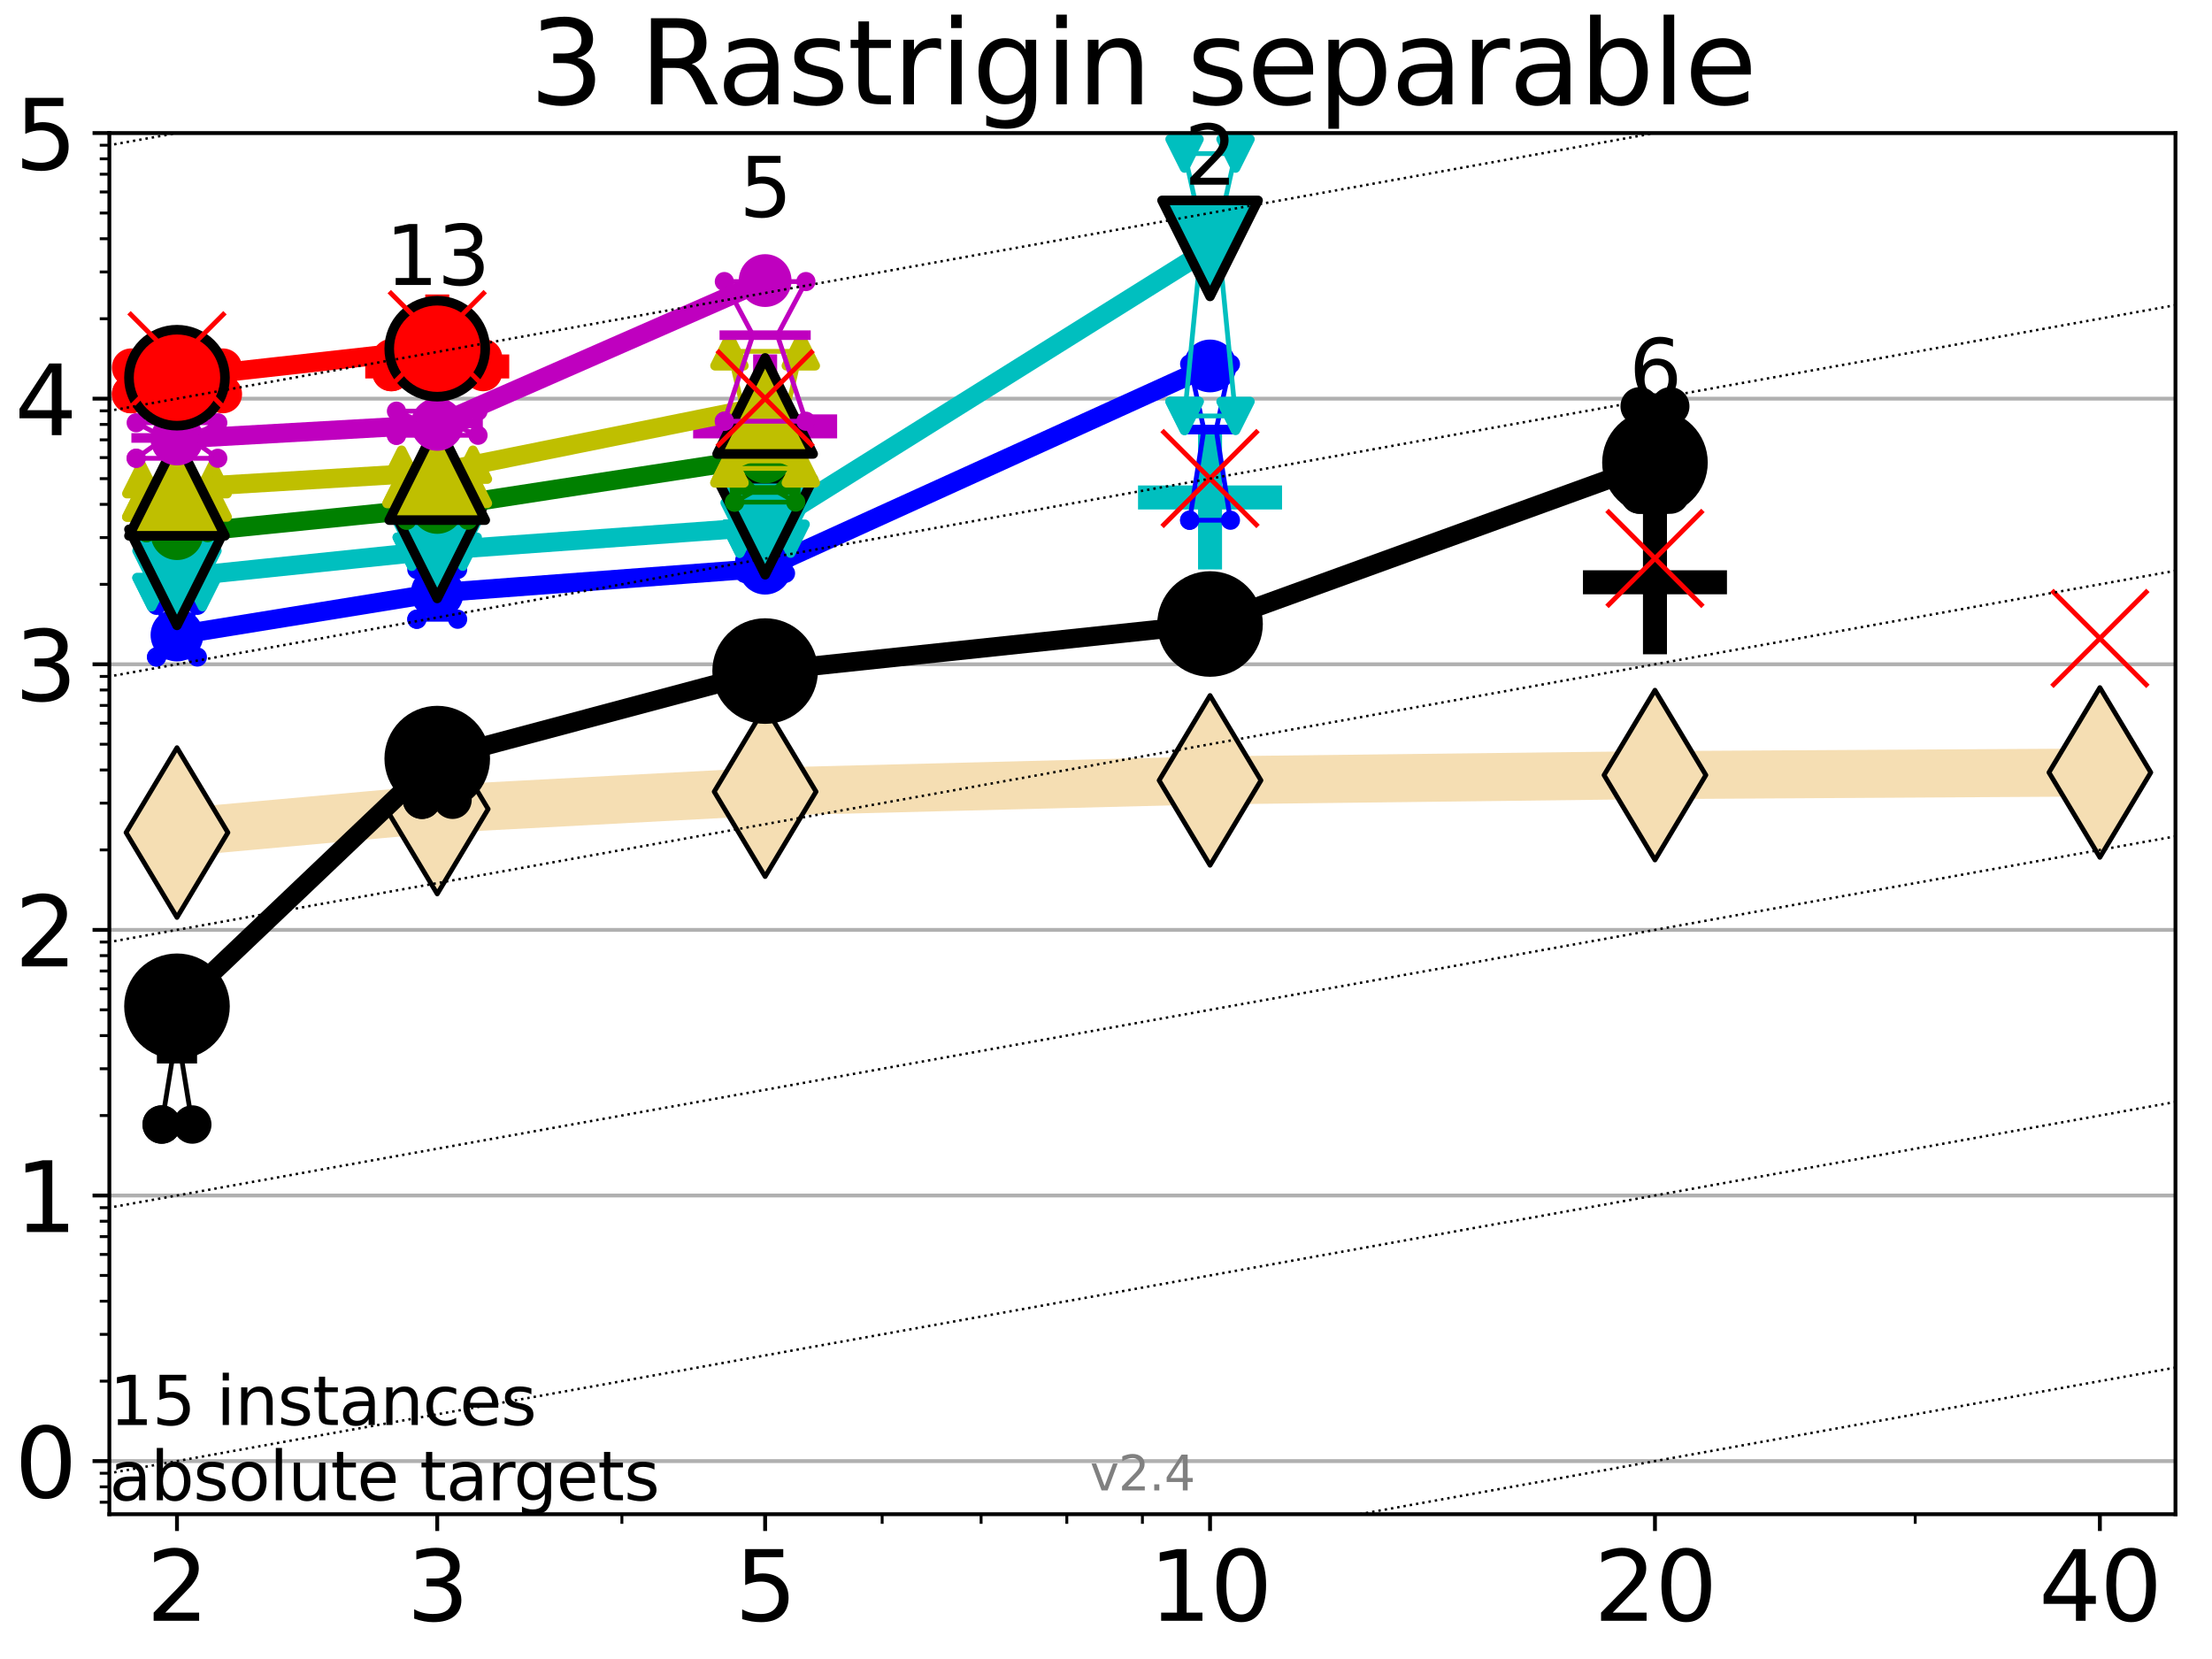 <?xml version="1.0" encoding="utf-8" standalone="no"?>
<!DOCTYPE svg PUBLIC "-//W3C//DTD SVG 1.1//EN"
  "http://www.w3.org/Graphics/SVG/1.1/DTD/svg11.dtd">
<svg height="345.6pt" version="1.1" viewBox="0 0 460.8 345.6" width="460.8pt" xmlns="http://www.w3.org/2000/svg" xmlns:xlink="http://www.w3.org/1999/xlink">
 <defs>
  <style type="text/css">*{stroke-linecap:butt;stroke-linejoin:round;}</style>
 </defs>
 <g id="figure_1">
  <g id="patch_1">
   <path d="M 0 345.6 
L 460.8 345.6 
L 460.8 0 
L 0 0 
z
" style="fill:#ffffff;"/>
  </g>
  <g id="axes_1">
   <g id="patch_2">
    <path d="M 22.78 315.44 
L 453.192 315.44 
L 453.192 27.72 
L 22.78 27.72 
z
" style="fill:#ffffff;"/>
   </g>
   <g id="line2d_1">
    <path clip-path="url(#p0c78c3167e)" d="M 36.868 173.438 
L 91.085 168.545 
L 159.39 164.921 
L 252.074 162.567 
L 344.758 161.465 
L 437.443 160.919 
" style="fill:none;stroke:#f5deb3;stroke-linecap:square;stroke-width:10;"/>
    <defs>
     <path d="M -0 17.678 
L 10.607 0 
L 0 -17.678 
L -10.607 -0 
z
" id="m06afce8905" style="stroke:#000000;stroke-linejoin:miter;"/>
    </defs>
    <g clip-path="url(#p0c78c3167e)">
     <use style="fill:#f5deb3;stroke:#000000;stroke-linejoin:miter;" x="36.868" xlink:href="#m06afce8905" y="173.438"/>
     <use style="fill:#f5deb3;stroke:#000000;stroke-linejoin:miter;" x="91.085" xlink:href="#m06afce8905" y="168.545"/>
     <use style="fill:#f5deb3;stroke:#000000;stroke-linejoin:miter;" x="159.39" xlink:href="#m06afce8905" y="164.921"/>
     <use style="fill:#f5deb3;stroke:#000000;stroke-linejoin:miter;" x="252.074" xlink:href="#m06afce8905" y="162.567"/>
     <use style="fill:#f5deb3;stroke:#000000;stroke-linejoin:miter;" x="344.758" xlink:href="#m06afce8905" y="161.465"/>
     <use style="fill:#f5deb3;stroke:#000000;stroke-linejoin:miter;" x="437.443" xlink:href="#m06afce8905" y="160.919"/>
    </g>
   </g>
   <g id="line2d_2">
    <defs>
     <path d="M -15 0 
L 15 0 
M 0 15 
L 0 -15 
" id="mbc4a3b47c7" style="stroke:#000000;stroke-width:5;"/>
    </defs>
    <g clip-path="url(#p0c78c3167e)">
     <use style="stroke:#000000;stroke-width:5;" x="344.758" xlink:href="#mbc4a3b47c7" y="121.3"/>
    </g>
   </g>
   <g id="line2d_3">
    <defs>
     <path d="M -15 0 
L 15 0 
M 0 15 
L 0 -15 
" id="m1a3ef05200" style="stroke:#00bfbf;stroke-width:5;"/>
    </defs>
    <g clip-path="url(#p0c78c3167e)">
     <use style="fill:#00bfbf;stroke:#00bfbf;stroke-width:5;" x="252.074" xlink:href="#m1a3ef05200" y="103.628"/>
    </g>
   </g>
   <g id="line2d_4">
    <defs>
     <path d="M -15 0 
L 15 0 
M 0 15 
L 0 -15 
" id="m916a9a3402" style="stroke:#bf00bf;stroke-width:5;"/>
    </defs>
    <g clip-path="url(#p0c78c3167e)">
     <use style="fill:#bf00bf;stroke:#bf00bf;stroke-width:5;" x="159.39" xlink:href="#m916a9a3402" y="88.823"/>
    </g>
   </g>
   <g id="line2d_5">
    <defs>
     <path d="M -15 0 
L 15 0 
M 0 15 
L 0 -15 
" id="m4ef2247323" style="stroke:#ff0000;stroke-width:5;"/>
    </defs>
    <g clip-path="url(#p0c78c3167e)">
     <use style="fill:#ff0000;stroke:#ff0000;stroke-width:5;" x="91.085" xlink:href="#m4ef2247323" y="76.342"/>
    </g>
   </g>
   <g id="matplotlib.axis_1">
    <g id="xtick_1">
     <g id="line2d_6">
      <defs>
       <path d="M 0 0 
L 0 3.5 
" id="m9147f834cb" style="stroke:#000000;stroke-width:0.8;"/>
      </defs>
      <g>
       <use style="stroke:#000000;stroke-width:0.8;" x="36.868" xlink:href="#m9147f834cb" y="315.44"/>
      </g>
     </g>
     <g id="text_1">
      <!-- 2 -->
      <g transform="translate(30.506 337.637)scale(0.2 -0.2)">
       <defs>
        <path d="M 1228 531 
L 3431 531 
L 3431 0 
L 469 0 
L 469 531 
Q 828 903 1448 1529 
Q 2069 2156 2228 2338 
Q 2531 2678 2651 2914 
Q 2772 3150 2772 3378 
Q 2772 3750 2511 3984 
Q 2250 4219 1831 4219 
Q 1534 4219 1204 4116 
Q 875 4013 500 3803 
L 500 4441 
Q 881 4594 1212 4672 
Q 1544 4750 1819 4750 
Q 2544 4750 2975 4387 
Q 3406 4025 3406 3419 
Q 3406 3131 3298 2873 
Q 3191 2616 2906 2266 
Q 2828 2175 2409 1742 
Q 1991 1309 1228 531 
z
" id="DejaVuSans-32" transform="scale(0.016)"/>
       </defs>
       <use xlink:href="#DejaVuSans-32"/>
      </g>
     </g>
    </g>
    <g id="xtick_2">
     <g id="line2d_7">
      <g>
       <use style="stroke:#000000;stroke-width:0.8;" x="91.085" xlink:href="#m9147f834cb" y="315.44"/>
      </g>
     </g>
     <g id="text_2">
      <!-- 3 -->
      <g transform="translate(84.723 337.637)scale(0.2 -0.2)">
       <defs>
        <path d="M 2597 2516 
Q 3050 2419 3304 2112 
Q 3559 1806 3559 1356 
Q 3559 666 3084 287 
Q 2609 -91 1734 -91 
Q 1441 -91 1130 -33 
Q 819 25 488 141 
L 488 750 
Q 750 597 1062 519 
Q 1375 441 1716 441 
Q 2309 441 2620 675 
Q 2931 909 2931 1356 
Q 2931 1769 2642 2001 
Q 2353 2234 1838 2234 
L 1294 2234 
L 1294 2753 
L 1863 2753 
Q 2328 2753 2575 2939 
Q 2822 3125 2822 3475 
Q 2822 3834 2567 4026 
Q 2313 4219 1838 4219 
Q 1578 4219 1281 4162 
Q 984 4106 628 3988 
L 628 4550 
Q 988 4650 1302 4700 
Q 1616 4750 1894 4750 
Q 2613 4750 3031 4423 
Q 3450 4097 3450 3541 
Q 3450 3153 3228 2886 
Q 3006 2619 2597 2516 
z
" id="DejaVuSans-33" transform="scale(0.016)"/>
       </defs>
       <use xlink:href="#DejaVuSans-33"/>
      </g>
     </g>
    </g>
    <g id="xtick_3">
     <g id="line2d_8">
      <g>
       <use style="stroke:#000000;stroke-width:0.8;" x="159.39" xlink:href="#m9147f834cb" y="315.44"/>
      </g>
     </g>
     <g id="text_3">
      <!-- 5 -->
      <g transform="translate(153.028 337.637)scale(0.2 -0.2)">
       <defs>
        <path d="M 691 4666 
L 3169 4666 
L 3169 4134 
L 1269 4134 
L 1269 2991 
Q 1406 3038 1543 3061 
Q 1681 3084 1819 3084 
Q 2600 3084 3056 2656 
Q 3513 2228 3513 1497 
Q 3513 744 3044 326 
Q 2575 -91 1722 -91 
Q 1428 -91 1123 -41 
Q 819 9 494 109 
L 494 744 
Q 775 591 1075 516 
Q 1375 441 1709 441 
Q 2250 441 2565 725 
Q 2881 1009 2881 1497 
Q 2881 1984 2565 2268 
Q 2250 2553 1709 2553 
Q 1456 2553 1204 2497 
Q 953 2441 691 2322 
L 691 4666 
z
" id="DejaVuSans-35" transform="scale(0.016)"/>
       </defs>
       <use xlink:href="#DejaVuSans-35"/>
      </g>
     </g>
    </g>
    <g id="xtick_4">
     <g id="line2d_9">
      <g>
       <use style="stroke:#000000;stroke-width:0.8;" x="252.074" xlink:href="#m9147f834cb" y="315.44"/>
      </g>
     </g>
     <g id="text_4">
      <!-- 10 -->
      <g transform="translate(239.349 337.637)scale(0.2 -0.2)">
       <defs>
        <path d="M 794 531 
L 1825 531 
L 1825 4091 
L 703 3866 
L 703 4441 
L 1819 4666 
L 2450 4666 
L 2450 531 
L 3481 531 
L 3481 0 
L 794 0 
L 794 531 
z
" id="DejaVuSans-31" transform="scale(0.016)"/>
        <path d="M 2034 4250 
Q 1547 4250 1301 3770 
Q 1056 3291 1056 2328 
Q 1056 1369 1301 889 
Q 1547 409 2034 409 
Q 2525 409 2770 889 
Q 3016 1369 3016 2328 
Q 3016 3291 2770 3770 
Q 2525 4250 2034 4250 
z
M 2034 4750 
Q 2819 4750 3233 4129 
Q 3647 3509 3647 2328 
Q 3647 1150 3233 529 
Q 2819 -91 2034 -91 
Q 1250 -91 836 529 
Q 422 1150 422 2328 
Q 422 3509 836 4129 
Q 1250 4750 2034 4750 
z
" id="DejaVuSans-30" transform="scale(0.016)"/>
       </defs>
       <use xlink:href="#DejaVuSans-31"/>
       <use x="63.623" xlink:href="#DejaVuSans-30"/>
      </g>
     </g>
    </g>
    <g id="xtick_5">
     <g id="line2d_10">
      <g>
       <use style="stroke:#000000;stroke-width:0.8;" x="344.758" xlink:href="#m9147f834cb" y="315.44"/>
      </g>
     </g>
     <g id="text_5">
      <!-- 20 -->
      <g transform="translate(332.033 337.637)scale(0.2 -0.2)">
       <use xlink:href="#DejaVuSans-32"/>
       <use x="63.623" xlink:href="#DejaVuSans-30"/>
      </g>
     </g>
    </g>
    <g id="xtick_6">
     <g id="line2d_11">
      <g>
       <use style="stroke:#000000;stroke-width:0.8;" x="437.443" xlink:href="#m9147f834cb" y="315.44"/>
      </g>
     </g>
     <g id="text_6">
      <!-- 40 -->
      <g transform="translate(424.718 337.637)scale(0.2 -0.2)">
       <defs>
        <path d="M 2419 4116 
L 825 1625 
L 2419 1625 
L 2419 4116 
z
M 2253 4666 
L 3047 4666 
L 3047 1625 
L 3713 1625 
L 3713 1100 
L 3047 1100 
L 3047 0 
L 2419 0 
L 2419 1100 
L 313 1100 
L 313 1709 
L 2253 4666 
z
" id="DejaVuSans-34" transform="scale(0.016)"/>
       </defs>
       <use xlink:href="#DejaVuSans-34"/>
       <use x="63.623" xlink:href="#DejaVuSans-30"/>
      </g>
     </g>
    </g>
    <g id="xtick_7">
     <g id="line2d_12">
      <defs>
       <path d="M 0 0 
L 0 2 
" id="m367da66b3b" style="stroke:#000000;stroke-width:0.6;"/>
      </defs>
      <g>
       <use style="stroke:#000000;stroke-width:0.6;" x="129.552" xlink:href="#m367da66b3b" y="315.44"/>
      </g>
     </g>
    </g>
    <g id="xtick_8">
     <g id="line2d_13">
      <g>
       <use style="stroke:#000000;stroke-width:0.6;" x="183.769" xlink:href="#m367da66b3b" y="315.44"/>
      </g>
     </g>
    </g>
    <g id="xtick_9">
     <g id="line2d_14">
      <g>
       <use style="stroke:#000000;stroke-width:0.6;" x="204.381" xlink:href="#m367da66b3b" y="315.44"/>
      </g>
     </g>
    </g>
    <g id="xtick_10">
     <g id="line2d_15">
      <g>
       <use style="stroke:#000000;stroke-width:0.6;" x="222.237" xlink:href="#m367da66b3b" y="315.44"/>
      </g>
     </g>
    </g>
    <g id="xtick_11">
     <g id="line2d_16">
      <g>
       <use style="stroke:#000000;stroke-width:0.6;" x="237.986" xlink:href="#m367da66b3b" y="315.44"/>
      </g>
     </g>
    </g>
    <g id="xtick_12">
     <g id="line2d_17">
      <g>
       <use style="stroke:#000000;stroke-width:0.6;" x="398.975" xlink:href="#m367da66b3b" y="315.44"/>
      </g>
     </g>
    </g>
   </g>
   <g id="matplotlib.axis_2">
    <g id="ytick_1">
     <g id="line2d_18">
      <path clip-path="url(#p0c78c3167e)" d="M 22.78 304.374 
L 453.192 304.374 
" style="fill:none;stroke:#b0b0b0;stroke-linecap:square;stroke-width:0.8;"/>
     </g>
     <g id="line2d_19">
      <defs>
       <path d="M 0 0 
L -3.5 0 
" id="me2b011da23" style="stroke:#000000;stroke-width:0.8;"/>
      </defs>
      <g>
       <use style="stroke:#000000;stroke-width:0.8;" x="22.78" xlink:href="#me2b011da23" y="304.374"/>
      </g>
     </g>
     <g id="text_7">
      <!-- 0 -->
      <g transform="translate(3.055 311.972)scale(0.2 -0.2)">
       <use xlink:href="#DejaVuSans-30"/>
      </g>
     </g>
    </g>
    <g id="ytick_2">
     <g id="line2d_20">
      <path clip-path="url(#p0c78c3167e)" d="M 22.78 249.043 
L 453.192 249.043 
" style="fill:none;stroke:#b0b0b0;stroke-linecap:square;stroke-width:0.8;"/>
     </g>
     <g id="line2d_21">
      <g>
       <use style="stroke:#000000;stroke-width:0.8;" x="22.78" xlink:href="#me2b011da23" y="249.043"/>
      </g>
     </g>
     <g id="text_8">
      <!-- 1 -->
      <g transform="translate(3.055 256.642)scale(0.2 -0.2)">
       <use xlink:href="#DejaVuSans-31"/>
      </g>
     </g>
    </g>
    <g id="ytick_3">
     <g id="line2d_22">
      <path clip-path="url(#p0c78c3167e)" d="M 22.78 193.712 
L 453.192 193.712 
" style="fill:none;stroke:#b0b0b0;stroke-linecap:square;stroke-width:0.8;"/>
     </g>
     <g id="line2d_23">
      <g>
       <use style="stroke:#000000;stroke-width:0.8;" x="22.78" xlink:href="#me2b011da23" y="193.712"/>
      </g>
     </g>
     <g id="text_9">
      <!-- 2 -->
      <g transform="translate(3.055 201.311)scale(0.2 -0.2)">
       <use xlink:href="#DejaVuSans-32"/>
      </g>
     </g>
    </g>
    <g id="ytick_4">
     <g id="line2d_24">
      <path clip-path="url(#p0c78c3167e)" d="M 22.78 138.382 
L 453.192 138.382 
" style="fill:none;stroke:#b0b0b0;stroke-linecap:square;stroke-width:0.8;"/>
     </g>
     <g id="line2d_25">
      <g>
       <use style="stroke:#000000;stroke-width:0.8;" x="22.78" xlink:href="#me2b011da23" y="138.382"/>
      </g>
     </g>
     <g id="text_10">
      <!-- 3 -->
      <g transform="translate(3.055 145.98)scale(0.2 -0.2)">
       <use xlink:href="#DejaVuSans-33"/>
      </g>
     </g>
    </g>
    <g id="ytick_5">
     <g id="line2d_26">
      <path clip-path="url(#p0c78c3167e)" d="M 22.78 83.051 
L 453.192 83.051 
" style="fill:none;stroke:#b0b0b0;stroke-linecap:square;stroke-width:0.8;"/>
     </g>
     <g id="line2d_27">
      <g>
       <use style="stroke:#000000;stroke-width:0.8;" x="22.78" xlink:href="#me2b011da23" y="83.051"/>
      </g>
     </g>
     <g id="text_11">
      <!-- 4 -->
      <g transform="translate(3.055 90.649)scale(0.2 -0.2)">
       <use xlink:href="#DejaVuSans-34"/>
      </g>
     </g>
    </g>
    <g id="ytick_6">
     <g id="line2d_28">
      <path clip-path="url(#p0c78c3167e)" d="M 22.78 27.72 
L 453.192 27.72 
" style="fill:none;stroke:#b0b0b0;stroke-linecap:square;stroke-width:0.8;"/>
     </g>
     <g id="line2d_29">
      <g>
       <use style="stroke:#000000;stroke-width:0.8;" x="22.78" xlink:href="#me2b011da23" y="27.72"/>
      </g>
     </g>
     <g id="text_12">
      <!-- 5 -->
      <g transform="translate(3.055 35.318)scale(0.2 -0.2)">
       <use xlink:href="#DejaVuSans-35"/>
      </g>
     </g>
    </g>
    <g id="ytick_7">
     <g id="line2d_30">
      <defs>
       <path d="M 0 0 
L -2 0 
" id="m45fe94b9d4" style="stroke:#000000;stroke-width:0.6;"/>
      </defs>
      <g>
       <use style="stroke:#000000;stroke-width:0.6;" x="22.78" xlink:href="#m45fe94b9d4" y="312.945"/>
      </g>
     </g>
    </g>
    <g id="ytick_8">
     <g id="line2d_31">
      <g>
       <use style="stroke:#000000;stroke-width:0.6;" x="22.78" xlink:href="#m45fe94b9d4" y="309.736"/>
      </g>
     </g>
    </g>
    <g id="ytick_9">
     <g id="line2d_32">
      <g>
       <use style="stroke:#000000;stroke-width:0.6;" x="22.78" xlink:href="#m45fe94b9d4" y="306.906"/>
      </g>
     </g>
    </g>
    <g id="ytick_10">
     <g id="line2d_33">
      <g>
       <use style="stroke:#000000;stroke-width:0.6;" x="22.78" xlink:href="#m45fe94b9d4" y="287.718"/>
      </g>
     </g>
    </g>
    <g id="ytick_11">
     <g id="line2d_34">
      <g>
       <use style="stroke:#000000;stroke-width:0.6;" x="22.78" xlink:href="#m45fe94b9d4" y="277.974"/>
      </g>
     </g>
    </g>
    <g id="ytick_12">
     <g id="line2d_35">
      <g>
       <use style="stroke:#000000;stroke-width:0.6;" x="22.78" xlink:href="#m45fe94b9d4" y="271.061"/>
      </g>
     </g>
    </g>
    <g id="ytick_13">
     <g id="line2d_36">
      <g>
       <use style="stroke:#000000;stroke-width:0.6;" x="22.78" xlink:href="#m45fe94b9d4" y="265.699"/>
      </g>
     </g>
    </g>
    <g id="ytick_14">
     <g id="line2d_37">
      <g>
       <use style="stroke:#000000;stroke-width:0.6;" x="22.78" xlink:href="#m45fe94b9d4" y="261.318"/>
      </g>
     </g>
    </g>
    <g id="ytick_15">
     <g id="line2d_38">
      <g>
       <use style="stroke:#000000;stroke-width:0.6;" x="22.78" xlink:href="#m45fe94b9d4" y="257.614"/>
      </g>
     </g>
    </g>
    <g id="ytick_16">
     <g id="line2d_39">
      <g>
       <use style="stroke:#000000;stroke-width:0.6;" x="22.78" xlink:href="#m45fe94b9d4" y="254.405"/>
      </g>
     </g>
    </g>
    <g id="ytick_17">
     <g id="line2d_40">
      <g>
       <use style="stroke:#000000;stroke-width:0.6;" x="22.78" xlink:href="#m45fe94b9d4" y="251.575"/>
      </g>
     </g>
    </g>
    <g id="ytick_18">
     <g id="line2d_41">
      <g>
       <use style="stroke:#000000;stroke-width:0.6;" x="22.78" xlink:href="#m45fe94b9d4" y="232.387"/>
      </g>
     </g>
    </g>
    <g id="ytick_19">
     <g id="line2d_42">
      <g>
       <use style="stroke:#000000;stroke-width:0.6;" x="22.78" xlink:href="#m45fe94b9d4" y="222.644"/>
      </g>
     </g>
    </g>
    <g id="ytick_20">
     <g id="line2d_43">
      <g>
       <use style="stroke:#000000;stroke-width:0.6;" x="22.78" xlink:href="#m45fe94b9d4" y="215.731"/>
      </g>
     </g>
    </g>
    <g id="ytick_21">
     <g id="line2d_44">
      <g>
       <use style="stroke:#000000;stroke-width:0.6;" x="22.78" xlink:href="#m45fe94b9d4" y="210.369"/>
      </g>
     </g>
    </g>
    <g id="ytick_22">
     <g id="line2d_45">
      <g>
       <use style="stroke:#000000;stroke-width:0.6;" x="22.78" xlink:href="#m45fe94b9d4" y="205.987"/>
      </g>
     </g>
    </g>
    <g id="ytick_23">
     <g id="line2d_46">
      <g>
       <use style="stroke:#000000;stroke-width:0.6;" x="22.78" xlink:href="#m45fe94b9d4" y="202.283"/>
      </g>
     </g>
    </g>
    <g id="ytick_24">
     <g id="line2d_47">
      <g>
       <use style="stroke:#000000;stroke-width:0.6;" x="22.78" xlink:href="#m45fe94b9d4" y="199.074"/>
      </g>
     </g>
    </g>
    <g id="ytick_25">
     <g id="line2d_48">
      <g>
       <use style="stroke:#000000;stroke-width:0.6;" x="22.78" xlink:href="#m45fe94b9d4" y="196.244"/>
      </g>
     </g>
    </g>
    <g id="ytick_26">
     <g id="line2d_49">
      <g>
       <use style="stroke:#000000;stroke-width:0.6;" x="22.78" xlink:href="#m45fe94b9d4" y="177.056"/>
      </g>
     </g>
    </g>
    <g id="ytick_27">
     <g id="line2d_50">
      <g>
       <use style="stroke:#000000;stroke-width:0.6;" x="22.78" xlink:href="#m45fe94b9d4" y="167.313"/>
      </g>
     </g>
    </g>
    <g id="ytick_28">
     <g id="line2d_51">
      <g>
       <use style="stroke:#000000;stroke-width:0.6;" x="22.78" xlink:href="#m45fe94b9d4" y="160.4"/>
      </g>
     </g>
    </g>
    <g id="ytick_29">
     <g id="line2d_52">
      <g>
       <use style="stroke:#000000;stroke-width:0.6;" x="22.78" xlink:href="#m45fe94b9d4" y="155.038"/>
      </g>
     </g>
    </g>
    <g id="ytick_30">
     <g id="line2d_53">
      <g>
       <use style="stroke:#000000;stroke-width:0.6;" x="22.78" xlink:href="#m45fe94b9d4" y="150.657"/>
      </g>
     </g>
    </g>
    <g id="ytick_31">
     <g id="line2d_54">
      <g>
       <use style="stroke:#000000;stroke-width:0.6;" x="22.78" xlink:href="#m45fe94b9d4" y="146.952"/>
      </g>
     </g>
    </g>
    <g id="ytick_32">
     <g id="line2d_55">
      <g>
       <use style="stroke:#000000;stroke-width:0.6;" x="22.78" xlink:href="#m45fe94b9d4" y="143.744"/>
      </g>
     </g>
    </g>
    <g id="ytick_33">
     <g id="line2d_56">
      <g>
       <use style="stroke:#000000;stroke-width:0.6;" x="22.78" xlink:href="#m45fe94b9d4" y="140.913"/>
      </g>
     </g>
    </g>
    <g id="ytick_34">
     <g id="line2d_57">
      <g>
       <use style="stroke:#000000;stroke-width:0.6;" x="22.78" xlink:href="#m45fe94b9d4" y="121.725"/>
      </g>
     </g>
    </g>
    <g id="ytick_35">
     <g id="line2d_58">
      <g>
       <use style="stroke:#000000;stroke-width:0.6;" x="22.78" xlink:href="#m45fe94b9d4" y="111.982"/>
      </g>
     </g>
    </g>
    <g id="ytick_36">
     <g id="line2d_59">
      <g>
       <use style="stroke:#000000;stroke-width:0.6;" x="22.78" xlink:href="#m45fe94b9d4" y="105.069"/>
      </g>
     </g>
    </g>
    <g id="ytick_37">
     <g id="line2d_60">
      <g>
       <use style="stroke:#000000;stroke-width:0.6;" x="22.78" xlink:href="#m45fe94b9d4" y="99.707"/>
      </g>
     </g>
    </g>
    <g id="ytick_38">
     <g id="line2d_61">
      <g>
       <use style="stroke:#000000;stroke-width:0.6;" x="22.78" xlink:href="#m45fe94b9d4" y="95.326"/>
      </g>
     </g>
    </g>
    <g id="ytick_39">
     <g id="line2d_62">
      <g>
       <use style="stroke:#000000;stroke-width:0.6;" x="22.78" xlink:href="#m45fe94b9d4" y="91.622"/>
      </g>
     </g>
    </g>
    <g id="ytick_40">
     <g id="line2d_63">
      <g>
       <use style="stroke:#000000;stroke-width:0.6;" x="22.78" xlink:href="#m45fe94b9d4" y="88.413"/>
      </g>
     </g>
    </g>
    <g id="ytick_41">
     <g id="line2d_64">
      <g>
       <use style="stroke:#000000;stroke-width:0.6;" x="22.78" xlink:href="#m45fe94b9d4" y="85.583"/>
      </g>
     </g>
    </g>
    <g id="ytick_42">
     <g id="line2d_65">
      <g>
       <use style="stroke:#000000;stroke-width:0.6;" x="22.78" xlink:href="#m45fe94b9d4" y="66.395"/>
      </g>
     </g>
    </g>
    <g id="ytick_43">
     <g id="line2d_66">
      <g>
       <use style="stroke:#000000;stroke-width:0.6;" x="22.78" xlink:href="#m45fe94b9d4" y="56.651"/>
      </g>
     </g>
    </g>
    <g id="ytick_44">
     <g id="line2d_67">
      <g>
       <use style="stroke:#000000;stroke-width:0.6;" x="22.78" xlink:href="#m45fe94b9d4" y="49.738"/>
      </g>
     </g>
    </g>
    <g id="ytick_45">
     <g id="line2d_68">
      <g>
       <use style="stroke:#000000;stroke-width:0.6;" x="22.78" xlink:href="#m45fe94b9d4" y="44.376"/>
      </g>
     </g>
    </g>
    <g id="ytick_46">
     <g id="line2d_69">
      <g>
       <use style="stroke:#000000;stroke-width:0.6;" x="22.78" xlink:href="#m45fe94b9d4" y="39.995"/>
      </g>
     </g>
    </g>
    <g id="ytick_47">
     <g id="line2d_70">
      <g>
       <use style="stroke:#000000;stroke-width:0.6;" x="22.78" xlink:href="#m45fe94b9d4" y="36.291"/>
      </g>
     </g>
    </g>
    <g id="ytick_48">
     <g id="line2d_71">
      <g>
       <use style="stroke:#000000;stroke-width:0.6;" x="22.78" xlink:href="#m45fe94b9d4" y="33.082"/>
      </g>
     </g>
    </g>
    <g id="ytick_49">
     <g id="line2d_72">
      <g>
       <use style="stroke:#000000;stroke-width:0.6;" x="22.78" xlink:href="#m45fe94b9d4" y="30.252"/>
      </g>
     </g>
    </g>
   </g>
   <g id="line2d_73">
    <path clip-path="url(#p0c78c3167e)" d="M 33.682 234.26 
L 35.912 220.536 
L 33.682 209.196 
L 40.054 209.196 
L 37.824 220.536 
L 40.054 234.26 
L 33.682 234.26 
" style="fill:none;stroke:#000000;stroke-linecap:square;"/>
   </g>
   <g id="line2d_74">
    <path clip-path="url(#p0c78c3167e)" d="M 33.682 234.26 
L 40.054 234.26 
L 40.054 209.196 
L 33.682 209.196 
L 33.682 234.26 
" style="fill:none;"/>
    <defs>
     <path d="M 0 3 
C 0.796 3 1.559 2.684 2.121 2.121 
C 2.684 1.559 3 0.796 3 0 
C 3 -0.796 2.684 -1.559 2.121 -2.121 
C 1.559 -2.684 0.796 -3 0 -3 
C -0.796 -3 -1.559 -2.684 -2.121 -2.121 
C -2.684 -1.559 -3 -0.796 -3 0 
C -3 0.796 -2.684 1.559 -2.121 2.121 
C -1.559 2.684 -0.796 3 0 3 
z
" id="m0eb471200f" style="stroke:#000000;stroke-width:2;"/>
    </defs>
    <g clip-path="url(#p0c78c3167e)">
     <use style="stroke:#000000;stroke-width:2;" x="33.682" xlink:href="#m0eb471200f" y="234.26"/>
     <use style="stroke:#000000;stroke-width:2;" x="40.054" xlink:href="#m0eb471200f" y="234.26"/>
     <use style="stroke:#000000;stroke-width:2;" x="40.054" xlink:href="#m0eb471200f" y="209.196"/>
     <use style="stroke:#000000;stroke-width:2;" x="33.682" xlink:href="#m0eb471200f" y="209.196"/>
     <use style="stroke:#000000;stroke-width:2;" x="33.682" xlink:href="#m0eb471200f" y="234.26"/>
    </g>
   </g>
   <g id="line2d_75">
    <path clip-path="url(#p0c78c3167e)" d="M 33.682 220.536 
L 40.054 220.536 
" style="fill:none;stroke:#000000;stroke-linecap:square;stroke-width:2;"/>
   </g>
   <g id="line2d_76">
    <path clip-path="url(#p0c78c3167e)" d="M 87.899 166.603 
L 90.129 161.298 
L 87.899 153.896 
L 94.271 153.896 
L 92.041 161.298 
L 94.271 166.603 
L 87.899 166.603 
" style="fill:none;stroke:#000000;stroke-linecap:square;"/>
   </g>
   <g id="line2d_77">
    <path clip-path="url(#p0c78c3167e)" d="M 87.899 166.603 
L 94.271 166.603 
L 94.271 153.896 
L 87.899 153.896 
L 87.899 166.603 
" style="fill:none;"/>
    <g clip-path="url(#p0c78c3167e)">
     <use style="stroke:#000000;stroke-width:2;" x="87.899" xlink:href="#m0eb471200f" y="166.603"/>
     <use style="stroke:#000000;stroke-width:2;" x="94.271" xlink:href="#m0eb471200f" y="166.603"/>
     <use style="stroke:#000000;stroke-width:2;" x="94.271" xlink:href="#m0eb471200f" y="153.896"/>
     <use style="stroke:#000000;stroke-width:2;" x="87.899" xlink:href="#m0eb471200f" y="153.896"/>
     <use style="stroke:#000000;stroke-width:2;" x="87.899" xlink:href="#m0eb471200f" y="166.603"/>
    </g>
   </g>
   <g id="line2d_78">
    <path clip-path="url(#p0c78c3167e)" d="M 87.899 161.298 
L 94.271 161.298 
" style="fill:none;stroke:#000000;stroke-linecap:square;stroke-width:2;"/>
   </g>
   <g id="line2d_79">
    <path clip-path="url(#p0c78c3167e)" d="M 156.204 140.343 
L 158.434 139.143 
L 156.204 136.715 
L 162.576 136.715 
L 160.346 139.143 
L 162.576 140.343 
L 156.204 140.343 
" style="fill:none;stroke:#000000;stroke-linecap:square;"/>
   </g>
   <g id="line2d_80">
    <path clip-path="url(#p0c78c3167e)" d="M 156.204 140.343 
L 162.576 140.343 
L 162.576 136.715 
L 156.204 136.715 
L 156.204 140.343 
" style="fill:none;"/>
    <g clip-path="url(#p0c78c3167e)">
     <use style="stroke:#000000;stroke-width:2;" x="156.204" xlink:href="#m0eb471200f" y="140.343"/>
     <use style="stroke:#000000;stroke-width:2;" x="162.576" xlink:href="#m0eb471200f" y="140.343"/>
     <use style="stroke:#000000;stroke-width:2;" x="162.576" xlink:href="#m0eb471200f" y="136.715"/>
     <use style="stroke:#000000;stroke-width:2;" x="156.204" xlink:href="#m0eb471200f" y="136.715"/>
     <use style="stroke:#000000;stroke-width:2;" x="156.204" xlink:href="#m0eb471200f" y="140.343"/>
    </g>
   </g>
   <g id="line2d_81">
    <path clip-path="url(#p0c78c3167e)" d="M 156.204 139.143 
L 162.576 139.143 
" style="fill:none;stroke:#000000;stroke-linecap:square;stroke-width:2;"/>
   </g>
   <g id="line2d_82">
    <path clip-path="url(#p0c78c3167e)" d="M 248.888 130.901 
L 251.118 129.325 
L 248.888 127.982 
L 255.26 127.982 
L 253.03 129.325 
L 255.26 130.901 
L 248.888 130.901 
" style="fill:none;stroke:#000000;stroke-linecap:square;"/>
   </g>
   <g id="line2d_83">
    <path clip-path="url(#p0c78c3167e)" d="M 248.888 130.901 
L 255.26 130.901 
L 255.26 127.982 
L 248.888 127.982 
L 248.888 130.901 
" style="fill:none;"/>
    <g clip-path="url(#p0c78c3167e)">
     <use style="stroke:#000000;stroke-width:2;" x="248.888" xlink:href="#m0eb471200f" y="130.901"/>
     <use style="stroke:#000000;stroke-width:2;" x="255.26" xlink:href="#m0eb471200f" y="130.901"/>
     <use style="stroke:#000000;stroke-width:2;" x="255.26" xlink:href="#m0eb471200f" y="127.982"/>
     <use style="stroke:#000000;stroke-width:2;" x="248.888" xlink:href="#m0eb471200f" y="127.982"/>
     <use style="stroke:#000000;stroke-width:2;" x="248.888" xlink:href="#m0eb471200f" y="130.901"/>
    </g>
   </g>
   <g id="line2d_84">
    <path clip-path="url(#p0c78c3167e)" d="M 248.888 129.325 
L 255.26 129.325 
" style="fill:none;stroke:#000000;stroke-linecap:square;stroke-width:2;"/>
   </g>
   <g id="line2d_85">
    <path clip-path="url(#p0c78c3167e)" d="M 341.572 103.037 
L 343.803 96.812 
L 341.572 84.642 
L 347.945 84.642 
L 345.714 96.812 
L 347.945 103.037 
L 341.572 103.037 
" style="fill:none;stroke:#000000;stroke-linecap:square;"/>
   </g>
   <g id="line2d_86">
    <path clip-path="url(#p0c78c3167e)" d="M 341.572 103.037 
L 347.945 103.037 
L 347.945 84.642 
L 341.572 84.642 
L 341.572 103.037 
" style="fill:none;"/>
    <g clip-path="url(#p0c78c3167e)">
     <use style="stroke:#000000;stroke-width:2;" x="341.572" xlink:href="#m0eb471200f" y="103.037"/>
     <use style="stroke:#000000;stroke-width:2;" x="347.945" xlink:href="#m0eb471200f" y="103.037"/>
     <use style="stroke:#000000;stroke-width:2;" x="347.945" xlink:href="#m0eb471200f" y="84.642"/>
     <use style="stroke:#000000;stroke-width:2;" x="341.572" xlink:href="#m0eb471200f" y="84.642"/>
     <use style="stroke:#000000;stroke-width:2;" x="341.572" xlink:href="#m0eb471200f" y="103.037"/>
    </g>
   </g>
   <g id="line2d_87">
    <path clip-path="url(#p0c78c3167e)" d="M 341.572 96.812 
L 347.945 96.812 
" style="fill:none;stroke:#000000;stroke-linecap:square;stroke-width:2;"/>
   </g>
   <g id="line2d_88">
    <path clip-path="url(#p0c78c3167e)" d="M 36.868 209.627 
L 91.085 158.032 
" style="fill:none;stroke:#000000;stroke-linecap:square;stroke-width:4;"/>
   </g>
   <g id="line2d_89">
    <path clip-path="url(#p0c78c3167e)" d="M 91.085 158.032 
L 159.39 139.794 
" style="fill:none;stroke:#000000;stroke-linecap:square;stroke-width:4;"/>
   </g>
   <g id="line2d_90">
    <path clip-path="url(#p0c78c3167e)" d="M 159.39 139.794 
L 252.074 129.99 
" style="fill:none;stroke:#000000;stroke-linecap:square;stroke-width:4;"/>
   </g>
   <g id="line2d_91">
    <path clip-path="url(#p0c78c3167e)" d="M 252.074 129.99 
L 344.758 96.361 
" style="fill:none;stroke:#000000;stroke-linecap:square;stroke-width:4;"/>
   </g>
   <g id="line2d_92">
    <path clip-path="url(#p0c78c3167e)" d="M 36.868 209.627 
L 91.085 158.032 
L 159.39 139.794 
L 252.074 129.99 
L 344.758 96.361 
" style="fill:none;"/>
    <defs>
     <path d="M 0 10 
C 2.652 10 5.196 8.946 7.071 7.071 
C 8.946 5.196 10 2.652 10 0 
C 10 -2.652 8.946 -5.196 7.071 -7.071 
C 5.196 -8.946 2.652 -10 0 -10 
C -2.652 -10 -5.196 -8.946 -7.071 -7.071 
C -8.946 -5.196 -10 -2.652 -10 0 
C -10 2.652 -8.946 5.196 -7.071 7.071 
C -5.196 8.946 -2.652 10 0 10 
z
" id="mdfe96c1223" style="stroke:#000000;stroke-width:2;"/>
    </defs>
    <g clip-path="url(#p0c78c3167e)">
     <use style="stroke:#000000;stroke-width:2;" x="36.868" xlink:href="#mdfe96c1223" y="209.627"/>
     <use style="stroke:#000000;stroke-width:2;" x="91.085" xlink:href="#mdfe96c1223" y="158.032"/>
     <use style="stroke:#000000;stroke-width:2;" x="159.39" xlink:href="#mdfe96c1223" y="139.794"/>
     <use style="stroke:#000000;stroke-width:2;" x="252.074" xlink:href="#mdfe96c1223" y="129.99"/>
     <use style="stroke:#000000;stroke-width:2;" x="344.758" xlink:href="#mdfe96c1223" y="96.361"/>
    </g>
   </g>
   <g id="line2d_93">
    <path clip-path="url(#p0c78c3167e)" d="M 32.62 136.868 
L 35.594 132.534 
L 32.62 126.102 
L 41.116 126.102 
L 38.143 132.534 
L 41.116 136.868 
L 32.62 136.868 
" style="fill:none;stroke:#0000ff;stroke-linecap:square;"/>
   </g>
   <g id="line2d_94">
    <path clip-path="url(#p0c78c3167e)" d="M 32.62 136.868 
L 41.116 136.868 
L 41.116 126.102 
L 32.62 126.102 
L 32.62 136.868 
" style="fill:none;"/>
    <defs>
     <path d="M 0 1.5 
C 0.398 1.5 0.779 1.342 1.061 1.061 
C 1.342 0.779 1.5 0.398 1.5 0 
C 1.5 -0.398 1.342 -0.779 1.061 -1.061 
C 0.779 -1.342 0.398 -1.5 0 -1.5 
C -0.398 -1.5 -0.779 -1.342 -1.061 -1.061 
C -1.342 -0.779 -1.5 -0.398 -1.5 0 
C -1.5 0.398 -1.342 0.779 -1.061 1.061 
C -0.779 1.342 -0.398 1.5 0 1.5 
z
" id="me86531feef" style="stroke:#0000ff;"/>
    </defs>
    <g clip-path="url(#p0c78c3167e)">
     <use style="fill:#0000ff;stroke:#0000ff;" x="32.62" xlink:href="#me86531feef" y="136.868"/>
     <use style="fill:#0000ff;stroke:#0000ff;" x="41.116" xlink:href="#me86531feef" y="136.868"/>
     <use style="fill:#0000ff;stroke:#0000ff;" x="41.116" xlink:href="#me86531feef" y="126.102"/>
     <use style="fill:#0000ff;stroke:#0000ff;" x="32.62" xlink:href="#me86531feef" y="126.102"/>
     <use style="fill:#0000ff;stroke:#0000ff;" x="32.62" xlink:href="#me86531feef" y="136.868"/>
    </g>
   </g>
   <g id="line2d_95">
    <path clip-path="url(#p0c78c3167e)" d="M 32.62 132.534 
L 41.116 132.534 
" style="fill:none;stroke:#0000ff;stroke-linecap:square;stroke-width:2;"/>
   </g>
   <g id="line2d_96">
    <path clip-path="url(#p0c78c3167e)" d="M 86.837 128.999 
L 89.811 123.727 
L 86.837 118.629 
L 95.333 118.629 
L 92.359 123.727 
L 95.333 128.999 
L 86.837 128.999 
" style="fill:none;stroke:#0000ff;stroke-linecap:square;"/>
   </g>
   <g id="line2d_97">
    <path clip-path="url(#p0c78c3167e)" d="M 86.837 128.999 
L 95.333 128.999 
L 95.333 118.629 
L 86.837 118.629 
L 86.837 128.999 
" style="fill:none;"/>
    <g clip-path="url(#p0c78c3167e)">
     <use style="fill:#0000ff;stroke:#0000ff;" x="86.837" xlink:href="#me86531feef" y="128.999"/>
     <use style="fill:#0000ff;stroke:#0000ff;" x="95.333" xlink:href="#me86531feef" y="128.999"/>
     <use style="fill:#0000ff;stroke:#0000ff;" x="95.333" xlink:href="#me86531feef" y="118.629"/>
     <use style="fill:#0000ff;stroke:#0000ff;" x="86.837" xlink:href="#me86531feef" y="118.629"/>
     <use style="fill:#0000ff;stroke:#0000ff;" x="86.837" xlink:href="#me86531feef" y="128.999"/>
    </g>
   </g>
   <g id="line2d_98">
    <path clip-path="url(#p0c78c3167e)" d="M 86.837 123.727 
L 95.333 123.727 
" style="fill:none;stroke:#0000ff;stroke-linecap:square;stroke-width:2;"/>
   </g>
   <g id="line2d_99">
    <path clip-path="url(#p0c78c3167e)" d="M 155.142 119.422 
L 158.116 118.212 
L 155.142 116.694 
L 163.638 116.694 
L 160.665 118.212 
L 163.638 119.422 
L 155.142 119.422 
" style="fill:none;stroke:#0000ff;stroke-linecap:square;"/>
   </g>
   <g id="line2d_100">
    <path clip-path="url(#p0c78c3167e)" d="M 155.142 119.422 
L 163.638 119.422 
L 163.638 116.694 
L 155.142 116.694 
L 155.142 119.422 
" style="fill:none;"/>
    <g clip-path="url(#p0c78c3167e)">
     <use style="fill:#0000ff;stroke:#0000ff;" x="155.142" xlink:href="#me86531feef" y="119.422"/>
     <use style="fill:#0000ff;stroke:#0000ff;" x="163.638" xlink:href="#me86531feef" y="119.422"/>
     <use style="fill:#0000ff;stroke:#0000ff;" x="163.638" xlink:href="#me86531feef" y="116.694"/>
     <use style="fill:#0000ff;stroke:#0000ff;" x="155.142" xlink:href="#me86531feef" y="116.694"/>
     <use style="fill:#0000ff;stroke:#0000ff;" x="155.142" xlink:href="#me86531feef" y="119.422"/>
    </g>
   </g>
   <g id="line2d_101">
    <path clip-path="url(#p0c78c3167e)" d="M 155.142 118.212 
L 163.638 118.212 
" style="fill:none;stroke:#0000ff;stroke-linecap:square;stroke-width:2;"/>
   </g>
   <g id="line2d_102">
    <path clip-path="url(#p0c78c3167e)" d="M 247.826 108.373 
L 250.8 89.485 
L 247.826 75.841 
L 256.322 75.841 
L 253.349 89.485 
L 256.322 108.373 
L 247.826 108.373 
" style="fill:none;stroke:#0000ff;stroke-linecap:square;"/>
   </g>
   <g id="line2d_103">
    <path clip-path="url(#p0c78c3167e)" d="M 247.826 108.373 
L 256.322 108.373 
L 256.322 75.841 
L 247.826 75.841 
L 247.826 108.373 
" style="fill:none;"/>
    <g clip-path="url(#p0c78c3167e)">
     <use style="fill:#0000ff;stroke:#0000ff;" x="247.826" xlink:href="#me86531feef" y="108.373"/>
     <use style="fill:#0000ff;stroke:#0000ff;" x="256.322" xlink:href="#me86531feef" y="108.373"/>
     <use style="fill:#0000ff;stroke:#0000ff;" x="256.322" xlink:href="#me86531feef" y="75.841"/>
     <use style="fill:#0000ff;stroke:#0000ff;" x="247.826" xlink:href="#me86531feef" y="75.841"/>
     <use style="fill:#0000ff;stroke:#0000ff;" x="247.826" xlink:href="#me86531feef" y="108.373"/>
    </g>
   </g>
   <g id="line2d_104">
    <path clip-path="url(#p0c78c3167e)" d="M 247.826 89.485 
L 256.322 89.485 
" style="fill:none;stroke:#0000ff;stroke-linecap:square;stroke-width:2;"/>
   </g>
   <g id="line2d_105">
    <path clip-path="url(#p0c78c3167e)" d="M 36.868 132.289 
L 91.085 123.496 
" style="fill:none;stroke:#0000ff;stroke-linecap:square;stroke-width:4;"/>
   </g>
   <g id="line2d_106">
    <path clip-path="url(#p0c78c3167e)" d="M 91.085 123.496 
L 159.39 118.36 
" style="fill:none;stroke:#0000ff;stroke-linecap:square;stroke-width:4;"/>
   </g>
   <g id="line2d_107">
    <path clip-path="url(#p0c78c3167e)" d="M 159.39 118.36 
L 252.074 76.235 
" style="fill:none;stroke:#0000ff;stroke-linecap:square;stroke-width:4;"/>
   </g>
   <g id="line2d_108">
    <path clip-path="url(#p0c78c3167e)" d="M 36.868 132.289 
L 91.085 123.496 
L 159.39 118.36 
L 252.074 76.235 
" style="fill:none;"/>
    <defs>
     <path d="M 0 5 
C 1.326 5 2.598 4.473 3.536 3.536 
C 4.473 2.598 5 1.326 5 0 
C 5 -1.326 4.473 -2.598 3.536 -3.536 
C 2.598 -4.473 1.326 -5 0 -5 
C -1.326 -5 -2.598 -4.473 -3.536 -3.536 
C -4.473 -2.598 -5 -1.326 -5 0 
C -5 1.326 -4.473 2.598 -3.536 3.536 
C -2.598 4.473 -1.326 5 0 5 
z
" id="mf5489df7ad" style="stroke:#0000ff;"/>
    </defs>
    <g clip-path="url(#p0c78c3167e)">
     <use style="fill:#0000ff;stroke:#0000ff;" x="36.868" xlink:href="#mf5489df7ad" y="132.289"/>
     <use style="fill:#0000ff;stroke:#0000ff;" x="91.085" xlink:href="#mf5489df7ad" y="123.496"/>
     <use style="fill:#0000ff;stroke:#0000ff;" x="159.39" xlink:href="#mf5489df7ad" y="118.36"/>
     <use style="fill:#0000ff;stroke:#0000ff;" x="252.074" xlink:href="#mf5489df7ad" y="76.235"/>
    </g>
   </g>
   <g id="line2d_109">
    <path clip-path="url(#p0c78c3167e)" d="M 31.558 123.36 
L 35.275 120.416 
L 31.558 117.728 
L 42.178 117.728 
L 38.461 120.416 
L 42.178 123.36 
L 31.558 123.36 
" style="fill:none;stroke:#00bfbf;stroke-linecap:square;"/>
   </g>
   <g id="line2d_110">
    <path clip-path="url(#p0c78c3167e)" d="M 31.558 123.36 
L 42.178 123.36 
L 42.178 117.728 
L 31.558 117.728 
L 31.558 123.36 
" style="fill:none;"/>
    <defs>
     <path d="M -0 3 
L 3 -3 
L -3 -3 
z
" id="mf73042a501" style="stroke:#00bfbf;stroke-linejoin:miter;stroke-width:2;"/>
    </defs>
    <g clip-path="url(#p0c78c3167e)">
     <use style="fill:#00bfbf;stroke:#00bfbf;stroke-linejoin:miter;stroke-width:2;" x="31.558" xlink:href="#mf73042a501" y="123.36"/>
     <use style="fill:#00bfbf;stroke:#00bfbf;stroke-linejoin:miter;stroke-width:2;" x="42.178" xlink:href="#mf73042a501" y="123.36"/>
     <use style="fill:#00bfbf;stroke:#00bfbf;stroke-linejoin:miter;stroke-width:2;" x="42.178" xlink:href="#mf73042a501" y="117.728"/>
     <use style="fill:#00bfbf;stroke:#00bfbf;stroke-linejoin:miter;stroke-width:2;" x="31.558" xlink:href="#mf73042a501" y="117.728"/>
     <use style="fill:#00bfbf;stroke:#00bfbf;stroke-linejoin:miter;stroke-width:2;" x="31.558" xlink:href="#mf73042a501" y="123.36"/>
    </g>
   </g>
   <g id="line2d_111">
    <path clip-path="url(#p0c78c3167e)" d="M 31.558 120.416 
L 42.178 120.416 
" style="fill:none;stroke:#00bfbf;stroke-linecap:square;stroke-width:2;"/>
   </g>
   <g id="line2d_112">
    <path clip-path="url(#p0c78c3167e)" d="M 85.775 114.933 
L 89.492 113.935 
L 85.775 111.614 
L 96.395 111.614 
L 92.678 113.935 
L 96.395 114.933 
L 85.775 114.933 
" style="fill:none;stroke:#00bfbf;stroke-linecap:square;"/>
   </g>
   <g id="line2d_113">
    <path clip-path="url(#p0c78c3167e)" d="M 85.775 114.933 
L 96.395 114.933 
L 96.395 111.614 
L 85.775 111.614 
L 85.775 114.933 
" style="fill:none;"/>
    <g clip-path="url(#p0c78c3167e)">
     <use style="fill:#00bfbf;stroke:#00bfbf;stroke-linejoin:miter;stroke-width:2;" x="85.775" xlink:href="#mf73042a501" y="114.933"/>
     <use style="fill:#00bfbf;stroke:#00bfbf;stroke-linejoin:miter;stroke-width:2;" x="96.395" xlink:href="#mf73042a501" y="114.933"/>
     <use style="fill:#00bfbf;stroke:#00bfbf;stroke-linejoin:miter;stroke-width:2;" x="96.395" xlink:href="#mf73042a501" y="111.614"/>
     <use style="fill:#00bfbf;stroke:#00bfbf;stroke-linejoin:miter;stroke-width:2;" x="85.775" xlink:href="#mf73042a501" y="111.614"/>
     <use style="fill:#00bfbf;stroke:#00bfbf;stroke-linejoin:miter;stroke-width:2;" x="85.775" xlink:href="#mf73042a501" y="114.933"/>
    </g>
   </g>
   <g id="line2d_114">
    <path clip-path="url(#p0c78c3167e)" d="M 85.775 113.935 
L 96.395 113.935 
" style="fill:none;stroke:#00bfbf;stroke-linecap:square;stroke-width:2;"/>
   </g>
   <g id="line2d_115">
    <path clip-path="url(#p0c78c3167e)" d="M 154.08 112.217 
L 157.797 110.651 
L 154.08 107.737 
L 164.7 107.737 
L 160.983 110.651 
L 164.7 112.217 
L 154.08 112.217 
" style="fill:none;stroke:#00bfbf;stroke-linecap:square;"/>
   </g>
   <g id="line2d_116">
    <path clip-path="url(#p0c78c3167e)" d="M 154.08 112.217 
L 164.7 112.217 
L 164.7 107.737 
L 154.08 107.737 
L 154.08 112.217 
" style="fill:none;"/>
    <g clip-path="url(#p0c78c3167e)">
     <use style="fill:#00bfbf;stroke:#00bfbf;stroke-linejoin:miter;stroke-width:2;" x="154.08" xlink:href="#mf73042a501" y="112.217"/>
     <use style="fill:#00bfbf;stroke:#00bfbf;stroke-linejoin:miter;stroke-width:2;" x="164.7" xlink:href="#mf73042a501" y="112.217"/>
     <use style="fill:#00bfbf;stroke:#00bfbf;stroke-linejoin:miter;stroke-width:2;" x="164.7" xlink:href="#mf73042a501" y="107.737"/>
     <use style="fill:#00bfbf;stroke:#00bfbf;stroke-linejoin:miter;stroke-width:2;" x="154.08" xlink:href="#mf73042a501" y="107.737"/>
     <use style="fill:#00bfbf;stroke:#00bfbf;stroke-linejoin:miter;stroke-width:2;" x="154.08" xlink:href="#mf73042a501" y="112.217"/>
    </g>
   </g>
   <g id="line2d_117">
    <path clip-path="url(#p0c78c3167e)" d="M 154.08 110.651 
L 164.7 110.651 
" style="fill:none;stroke:#00bfbf;stroke-linecap:square;stroke-width:2;"/>
   </g>
   <g id="line2d_118">
    <path clip-path="url(#p0c78c3167e)" d="M 246.764 86.647 
L 250.481 48.683 
L 246.764 31.994 
L 257.384 31.994 
L 253.667 48.683 
L 257.384 86.647 
L 246.764 86.647 
" style="fill:none;stroke:#00bfbf;stroke-linecap:square;"/>
   </g>
   <g id="line2d_119">
    <path clip-path="url(#p0c78c3167e)" d="M 246.764 86.647 
L 257.384 86.647 
L 257.384 31.994 
L 246.764 31.994 
L 246.764 86.647 
" style="fill:none;"/>
    <g clip-path="url(#p0c78c3167e)">
     <use style="fill:#00bfbf;stroke:#00bfbf;stroke-linejoin:miter;stroke-width:2;" x="246.764" xlink:href="#mf73042a501" y="86.647"/>
     <use style="fill:#00bfbf;stroke:#00bfbf;stroke-linejoin:miter;stroke-width:2;" x="257.384" xlink:href="#mf73042a501" y="86.647"/>
     <use style="fill:#00bfbf;stroke:#00bfbf;stroke-linejoin:miter;stroke-width:2;" x="257.384" xlink:href="#mf73042a501" y="31.994"/>
     <use style="fill:#00bfbf;stroke:#00bfbf;stroke-linejoin:miter;stroke-width:2;" x="246.764" xlink:href="#mf73042a501" y="31.994"/>
     <use style="fill:#00bfbf;stroke:#00bfbf;stroke-linejoin:miter;stroke-width:2;" x="246.764" xlink:href="#mf73042a501" y="86.647"/>
    </g>
   </g>
   <g id="line2d_120">
    <path clip-path="url(#p0c78c3167e)" d="M 246.764 48.683 
L 257.384 48.683 
" style="fill:none;stroke:#00bfbf;stroke-linecap:square;stroke-width:2;"/>
   </g>
   <g id="line2d_121">
    <path clip-path="url(#p0c78c3167e)" d="M 36.868 120.272 
L 91.085 114.664 
" style="fill:none;stroke:#00bfbf;stroke-linecap:square;stroke-width:4;"/>
   </g>
   <g id="line2d_122">
    <path clip-path="url(#p0c78c3167e)" d="M 91.085 114.664 
L 159.39 109.731 
" style="fill:none;stroke:#00bfbf;stroke-linecap:square;stroke-width:4;"/>
   </g>
   <g id="line2d_123">
    <path clip-path="url(#p0c78c3167e)" d="M 159.39 109.731 
L 252.074 51.749 
" style="fill:none;stroke:#00bfbf;stroke-linecap:square;stroke-width:4;"/>
   </g>
   <g id="line2d_124">
    <path clip-path="url(#p0c78c3167e)" d="M 36.868 120.272 
L 91.085 114.664 
L 159.39 109.731 
L 252.074 51.749 
" style="fill:none;"/>
    <defs>
     <path d="M -0 10 
L 10 -10 
L -10 -10 
z
" id="mbbcb31dda3" style="stroke:#000000;stroke-linejoin:miter;stroke-width:2;"/>
    </defs>
    <g clip-path="url(#p0c78c3167e)">
     <use style="fill:#00bfbf;stroke:#000000;stroke-linejoin:miter;stroke-width:2;" x="36.868" xlink:href="#mbbcb31dda3" y="120.272"/>
     <use style="fill:#00bfbf;stroke:#000000;stroke-linejoin:miter;stroke-width:2;" x="91.085" xlink:href="#mbbcb31dda3" y="114.664"/>
     <use style="fill:#00bfbf;stroke:#000000;stroke-linejoin:miter;stroke-width:2;" x="159.39" xlink:href="#mbbcb31dda3" y="109.731"/>
     <use style="fill:#00bfbf;stroke:#000000;stroke-linejoin:miter;stroke-width:2;" x="252.074" xlink:href="#mbbcb31dda3" y="51.749"/>
    </g>
   </g>
   <g id="line2d_125">
    <path clip-path="url(#p0c78c3167e)" d="M 30.496 110.955 
L 34.957 109.893 
L 30.496 108.412 
L 43.24 108.412 
L 38.78 109.893 
L 43.24 110.955 
L 30.496 110.955 
" style="fill:none;stroke:#008000;stroke-linecap:square;"/>
   </g>
   <g id="line2d_126">
    <path clip-path="url(#p0c78c3167e)" d="M 30.496 110.955 
L 43.24 110.955 
L 43.24 108.412 
L 30.496 108.412 
L 30.496 110.955 
" style="fill:none;"/>
    <defs>
     <path d="M 0 1.5 
C 0.398 1.5 0.779 1.342 1.061 1.061 
C 1.342 0.779 1.5 0.398 1.5 0 
C 1.5 -0.398 1.342 -0.779 1.061 -1.061 
C 0.779 -1.342 0.398 -1.5 0 -1.5 
C -0.398 -1.5 -0.779 -1.342 -1.061 -1.061 
C -1.342 -0.779 -1.5 -0.398 -1.5 0 
C -1.5 0.398 -1.342 0.779 -1.061 1.061 
C -0.779 1.342 -0.398 1.5 0 1.5 
z
" id="m77fd3d801c" style="stroke:#008000;"/>
    </defs>
    <g clip-path="url(#p0c78c3167e)">
     <use style="fill:#008000;stroke:#008000;" x="30.496" xlink:href="#m77fd3d801c" y="110.955"/>
     <use style="fill:#008000;stroke:#008000;" x="43.24" xlink:href="#m77fd3d801c" y="110.955"/>
     <use style="fill:#008000;stroke:#008000;" x="43.24" xlink:href="#m77fd3d801c" y="108.412"/>
     <use style="fill:#008000;stroke:#008000;" x="30.496" xlink:href="#m77fd3d801c" y="108.412"/>
     <use style="fill:#008000;stroke:#008000;" x="30.496" xlink:href="#m77fd3d801c" y="110.955"/>
    </g>
   </g>
   <g id="line2d_127">
    <path clip-path="url(#p0c78c3167e)" d="M 30.496 109.893 
L 43.24 109.893 
" style="fill:none;stroke:#008000;stroke-linecap:square;stroke-width:2;"/>
   </g>
   <g id="line2d_128">
    <path clip-path="url(#p0c78c3167e)" d="M 84.713 108.363 
L 89.173 107.328 
L 84.713 104.036 
L 97.457 104.036 
L 92.997 107.328 
L 97.457 108.363 
L 84.713 108.363 
" style="fill:none;stroke:#008000;stroke-linecap:square;"/>
   </g>
   <g id="line2d_129">
    <path clip-path="url(#p0c78c3167e)" d="M 84.713 108.363 
L 97.457 108.363 
L 97.457 104.036 
L 84.713 104.036 
L 84.713 108.363 
" style="fill:none;"/>
    <g clip-path="url(#p0c78c3167e)">
     <use style="fill:#008000;stroke:#008000;" x="84.713" xlink:href="#m77fd3d801c" y="108.363"/>
     <use style="fill:#008000;stroke:#008000;" x="97.457" xlink:href="#m77fd3d801c" y="108.363"/>
     <use style="fill:#008000;stroke:#008000;" x="97.457" xlink:href="#m77fd3d801c" y="104.036"/>
     <use style="fill:#008000;stroke:#008000;" x="84.713" xlink:href="#m77fd3d801c" y="104.036"/>
     <use style="fill:#008000;stroke:#008000;" x="84.713" xlink:href="#m77fd3d801c" y="108.363"/>
    </g>
   </g>
   <g id="line2d_130">
    <path clip-path="url(#p0c78c3167e)" d="M 84.713 107.328 
L 97.457 107.328 
" style="fill:none;stroke:#008000;stroke-linecap:square;stroke-width:2;"/>
   </g>
   <g id="line2d_131">
    <path clip-path="url(#p0c78c3167e)" d="M 153.018 104.598 
L 157.478 102.068 
L 153.018 97.516 
L 165.762 97.516 
L 161.302 102.068 
L 165.762 104.598 
L 153.018 104.598 
" style="fill:none;stroke:#008000;stroke-linecap:square;"/>
   </g>
   <g id="line2d_132">
    <path clip-path="url(#p0c78c3167e)" d="M 153.018 104.598 
L 165.762 104.598 
L 165.762 97.516 
L 153.018 97.516 
L 153.018 104.598 
" style="fill:none;"/>
    <g clip-path="url(#p0c78c3167e)">
     <use style="fill:#008000;stroke:#008000;" x="153.018" xlink:href="#m77fd3d801c" y="104.598"/>
     <use style="fill:#008000;stroke:#008000;" x="165.762" xlink:href="#m77fd3d801c" y="104.598"/>
     <use style="fill:#008000;stroke:#008000;" x="165.762" xlink:href="#m77fd3d801c" y="97.516"/>
     <use style="fill:#008000;stroke:#008000;" x="153.018" xlink:href="#m77fd3d801c" y="97.516"/>
     <use style="fill:#008000;stroke:#008000;" x="153.018" xlink:href="#m77fd3d801c" y="104.598"/>
    </g>
   </g>
   <g id="line2d_133">
    <path clip-path="url(#p0c78c3167e)" d="M 153.018 102.068 
L 165.762 102.068 
" style="fill:none;stroke:#008000;stroke-linecap:square;stroke-width:2;"/>
   </g>
   <g id="line2d_134">
    <path clip-path="url(#p0c78c3167e)" d="M 36.868 111.168 
L 91.085 105.708 
" style="fill:none;stroke:#008000;stroke-linecap:square;stroke-width:4;"/>
   </g>
   <g id="line2d_135">
    <path clip-path="url(#p0c78c3167e)" d="M 91.085 105.708 
L 159.39 95.212 
" style="fill:none;stroke:#008000;stroke-linecap:square;stroke-width:4;"/>
   </g>
   <g id="line2d_136">
    <path clip-path="url(#p0c78c3167e)" d="M 36.868 111.168 
L 91.085 105.708 
L 159.39 95.212 
" style="fill:none;"/>
    <defs>
     <path d="M 0 5 
C 1.326 5 2.598 4.473 3.536 3.536 
C 4.473 2.598 5 1.326 5 0 
C 5 -1.326 4.473 -2.598 3.536 -3.536 
C 2.598 -4.473 1.326 -5 0 -5 
C -1.326 -5 -2.598 -4.473 -3.536 -3.536 
C -4.473 -2.598 -5 -1.326 -5 0 
C -5 1.326 -4.473 2.598 -3.536 3.536 
C -2.598 4.473 -1.326 5 0 5 
z
" id="ma6d68f1359" style="stroke:#008000;"/>
    </defs>
    <g clip-path="url(#p0c78c3167e)">
     <use style="fill:#008000;stroke:#008000;" x="36.868" xlink:href="#ma6d68f1359" y="111.168"/>
     <use style="fill:#008000;stroke:#008000;" x="91.085" xlink:href="#ma6d68f1359" y="105.708"/>
     <use style="fill:#008000;stroke:#008000;" x="159.39" xlink:href="#ma6d68f1359" y="95.212"/>
    </g>
   </g>
   <g id="line2d_137">
    <path clip-path="url(#p0c78c3167e)" d="M 29.434 104.685 
L 34.638 100.597 
L 29.434 99.827 
L 44.303 99.827 
L 39.099 100.597 
L 44.303 104.685 
L 29.434 104.685 
" style="fill:none;stroke:#bfbf00;stroke-linecap:square;"/>
   </g>
   <g id="line2d_138">
    <path clip-path="url(#p0c78c3167e)" d="M 29.434 104.685 
L 44.303 104.685 
L 44.303 99.827 
L 29.434 99.827 
L 29.434 104.685 
" style="fill:none;"/>
    <defs>
     <path d="M 0 -3 
L -3 3 
L 3 3 
z
" id="mea76f8e827" style="stroke:#bfbf00;stroke-linejoin:miter;stroke-width:2;"/>
    </defs>
    <g clip-path="url(#p0c78c3167e)">
     <use style="fill:#bfbf00;stroke:#bfbf00;stroke-linejoin:miter;stroke-width:2;" x="29.434" xlink:href="#mea76f8e827" y="104.685"/>
     <use style="fill:#bfbf00;stroke:#bfbf00;stroke-linejoin:miter;stroke-width:2;" x="44.303" xlink:href="#mea76f8e827" y="104.685"/>
     <use style="fill:#bfbf00;stroke:#bfbf00;stroke-linejoin:miter;stroke-width:2;" x="44.303" xlink:href="#mea76f8e827" y="99.827"/>
     <use style="fill:#bfbf00;stroke:#bfbf00;stroke-linejoin:miter;stroke-width:2;" x="29.434" xlink:href="#mea76f8e827" y="99.827"/>
     <use style="fill:#bfbf00;stroke:#bfbf00;stroke-linejoin:miter;stroke-width:2;" x="29.434" xlink:href="#mea76f8e827" y="104.685"/>
    </g>
   </g>
   <g id="line2d_139">
    <path clip-path="url(#p0c78c3167e)" d="M 29.434 100.597 
L 44.303 100.597 
" style="fill:none;stroke:#bfbf00;stroke-linecap:square;stroke-width:2;"/>
   </g>
   <g id="line2d_140">
    <path clip-path="url(#p0c78c3167e)" d="M 83.651 101.85 
L 88.855 99.245 
L 83.651 96.803 
L 98.519 96.803 
L 93.315 99.245 
L 98.519 101.85 
L 83.651 101.85 
" style="fill:none;stroke:#bfbf00;stroke-linecap:square;"/>
   </g>
   <g id="line2d_141">
    <path clip-path="url(#p0c78c3167e)" d="M 83.651 101.85 
L 98.519 101.85 
L 98.519 96.803 
L 83.651 96.803 
L 83.651 101.85 
" style="fill:none;"/>
    <g clip-path="url(#p0c78c3167e)">
     <use style="fill:#bfbf00;stroke:#bfbf00;stroke-linejoin:miter;stroke-width:2;" x="83.651" xlink:href="#mea76f8e827" y="101.85"/>
     <use style="fill:#bfbf00;stroke:#bfbf00;stroke-linejoin:miter;stroke-width:2;" x="98.519" xlink:href="#mea76f8e827" y="101.85"/>
     <use style="fill:#bfbf00;stroke:#bfbf00;stroke-linejoin:miter;stroke-width:2;" x="98.519" xlink:href="#mea76f8e827" y="96.803"/>
     <use style="fill:#bfbf00;stroke:#bfbf00;stroke-linejoin:miter;stroke-width:2;" x="83.651" xlink:href="#mea76f8e827" y="96.803"/>
     <use style="fill:#bfbf00;stroke:#bfbf00;stroke-linejoin:miter;stroke-width:2;" x="83.651" xlink:href="#mea76f8e827" y="101.85"/>
    </g>
   </g>
   <g id="line2d_142">
    <path clip-path="url(#p0c78c3167e)" d="M 83.651 99.245 
L 98.519 99.245 
" style="fill:none;stroke:#bfbf00;stroke-linecap:square;stroke-width:2;"/>
   </g>
   <g id="line2d_143">
    <path clip-path="url(#p0c78c3167e)" d="M 151.956 97.574 
L 157.16 95.518 
L 151.956 73.191 
L 166.824 73.191 
L 161.62 95.518 
L 166.824 97.574 
L 151.956 97.574 
" style="fill:none;stroke:#bfbf00;stroke-linecap:square;"/>
   </g>
   <g id="line2d_144">
    <path clip-path="url(#p0c78c3167e)" d="M 151.956 97.574 
L 166.824 97.574 
L 166.824 73.191 
L 151.956 73.191 
L 151.956 97.574 
" style="fill:none;"/>
    <g clip-path="url(#p0c78c3167e)">
     <use style="fill:#bfbf00;stroke:#bfbf00;stroke-linejoin:miter;stroke-width:2;" x="151.956" xlink:href="#mea76f8e827" y="97.574"/>
     <use style="fill:#bfbf00;stroke:#bfbf00;stroke-linejoin:miter;stroke-width:2;" x="166.824" xlink:href="#mea76f8e827" y="97.574"/>
     <use style="fill:#bfbf00;stroke:#bfbf00;stroke-linejoin:miter;stroke-width:2;" x="166.824" xlink:href="#mea76f8e827" y="73.191"/>
     <use style="fill:#bfbf00;stroke:#bfbf00;stroke-linejoin:miter;stroke-width:2;" x="151.956" xlink:href="#mea76f8e827" y="73.191"/>
     <use style="fill:#bfbf00;stroke:#bfbf00;stroke-linejoin:miter;stroke-width:2;" x="151.956" xlink:href="#mea76f8e827" y="97.574"/>
    </g>
   </g>
   <g id="line2d_145">
    <path clip-path="url(#p0c78c3167e)" d="M 151.956 95.518 
L 166.824 95.518 
" style="fill:none;stroke:#bfbf00;stroke-linecap:square;stroke-width:2;"/>
   </g>
   <g id="line2d_146">
    <path clip-path="url(#p0c78c3167e)" d="M 36.868 101.615 
L 91.085 98.35 
" style="fill:none;stroke:#bfbf00;stroke-linecap:square;stroke-width:4;"/>
   </g>
   <g id="line2d_147">
    <path clip-path="url(#p0c78c3167e)" d="M 91.085 98.35 
L 159.39 84.561 
" style="fill:none;stroke:#bfbf00;stroke-linecap:square;stroke-width:4;"/>
   </g>
   <g id="line2d_148">
    <path clip-path="url(#p0c78c3167e)" d="M 36.868 101.615 
L 91.085 98.35 
L 159.39 84.561 
" style="fill:none;"/>
    <defs>
     <path d="M 0 -10 
L -10 10 
L 10 10 
z
" id="mea7e18eca6" style="stroke:#000000;stroke-linejoin:miter;stroke-width:2;"/>
    </defs>
    <g clip-path="url(#p0c78c3167e)">
     <use style="fill:#bfbf00;stroke:#000000;stroke-linejoin:miter;stroke-width:2;" x="36.868" xlink:href="#mea7e18eca6" y="101.615"/>
     <use style="fill:#bfbf00;stroke:#000000;stroke-linejoin:miter;stroke-width:2;" x="91.085" xlink:href="#mea7e18eca6" y="98.35"/>
     <use style="fill:#bfbf00;stroke:#000000;stroke-linejoin:miter;stroke-width:2;" x="159.39" xlink:href="#mea7e18eca6" y="84.561"/>
    </g>
   </g>
   <g id="line2d_149">
    <path clip-path="url(#p0c78c3167e)" d="M 28.372 95.468 
L 34.319 91.228 
L 28.372 88.064 
L 45.365 88.064 
L 39.417 91.228 
L 45.365 95.468 
L 28.372 95.468 
" style="fill:none;stroke:#bf00bf;stroke-linecap:square;"/>
   </g>
   <g id="line2d_150">
    <path clip-path="url(#p0c78c3167e)" d="M 28.372 95.468 
L 45.365 95.468 
L 45.365 88.064 
L 28.372 88.064 
L 28.372 95.468 
" style="fill:none;"/>
    <defs>
     <path d="M 0 1.5 
C 0.398 1.5 0.779 1.342 1.061 1.061 
C 1.342 0.779 1.5 0.398 1.5 0 
C 1.5 -0.398 1.342 -0.779 1.061 -1.061 
C 0.779 -1.342 0.398 -1.5 0 -1.5 
C -0.398 -1.5 -0.779 -1.342 -1.061 -1.061 
C -1.342 -0.779 -1.5 -0.398 -1.5 0 
C -1.5 0.398 -1.342 0.779 -1.061 1.061 
C -0.779 1.342 -0.398 1.5 0 1.5 
z
" id="m17bd8ba3bf" style="stroke:#bf00bf;"/>
    </defs>
    <g clip-path="url(#p0c78c3167e)">
     <use style="fill:#bf00bf;stroke:#bf00bf;" x="28.372" xlink:href="#m17bd8ba3bf" y="95.468"/>
     <use style="fill:#bf00bf;stroke:#bf00bf;" x="45.365" xlink:href="#m17bd8ba3bf" y="95.468"/>
     <use style="fill:#bf00bf;stroke:#bf00bf;" x="45.365" xlink:href="#m17bd8ba3bf" y="88.064"/>
     <use style="fill:#bf00bf;stroke:#bf00bf;" x="28.372" xlink:href="#m17bd8ba3bf" y="88.064"/>
     <use style="fill:#bf00bf;stroke:#bf00bf;" x="28.372" xlink:href="#m17bd8ba3bf" y="95.468"/>
    </g>
   </g>
   <g id="line2d_151">
    <path clip-path="url(#p0c78c3167e)" d="M 28.372 91.228 
L 45.365 91.228 
" style="fill:none;stroke:#bf00bf;stroke-linecap:square;stroke-width:2;"/>
   </g>
   <g id="line2d_152">
    <path clip-path="url(#p0c78c3167e)" d="M 82.589 90.677 
L 88.536 88.211 
L 82.589 85.649 
L 99.581 85.649 
L 93.634 88.211 
L 99.581 90.677 
L 82.589 90.677 
" style="fill:none;stroke:#bf00bf;stroke-linecap:square;"/>
   </g>
   <g id="line2d_153">
    <path clip-path="url(#p0c78c3167e)" d="M 82.589 90.677 
L 99.581 90.677 
L 99.581 85.649 
L 82.589 85.649 
L 82.589 90.677 
" style="fill:none;"/>
    <g clip-path="url(#p0c78c3167e)">
     <use style="fill:#bf00bf;stroke:#bf00bf;" x="82.589" xlink:href="#m17bd8ba3bf" y="90.677"/>
     <use style="fill:#bf00bf;stroke:#bf00bf;" x="99.581" xlink:href="#m17bd8ba3bf" y="90.677"/>
     <use style="fill:#bf00bf;stroke:#bf00bf;" x="99.581" xlink:href="#m17bd8ba3bf" y="85.649"/>
     <use style="fill:#bf00bf;stroke:#bf00bf;" x="82.589" xlink:href="#m17bd8ba3bf" y="85.649"/>
     <use style="fill:#bf00bf;stroke:#bf00bf;" x="82.589" xlink:href="#m17bd8ba3bf" y="90.677"/>
    </g>
   </g>
   <g id="line2d_154">
    <path clip-path="url(#p0c78c3167e)" d="M 82.589 88.211 
L 99.581 88.211 
" style="fill:none;stroke:#bf00bf;stroke-linecap:square;stroke-width:2;"/>
   </g>
   <g id="line2d_155">
    <path clip-path="url(#p0c78c3167e)" d="M 150.894 87.749 
L 156.841 69.821 
L 150.894 58.655 
L 167.886 58.655 
L 161.939 69.821 
L 167.886 87.749 
L 150.894 87.749 
" style="fill:none;stroke:#bf00bf;stroke-linecap:square;"/>
   </g>
   <g id="line2d_156">
    <path clip-path="url(#p0c78c3167e)" d="M 150.894 87.749 
L 167.886 87.749 
L 167.886 58.655 
L 150.894 58.655 
L 150.894 87.749 
" style="fill:none;"/>
    <g clip-path="url(#p0c78c3167e)">
     <use style="fill:#bf00bf;stroke:#bf00bf;" x="150.894" xlink:href="#m17bd8ba3bf" y="87.749"/>
     <use style="fill:#bf00bf;stroke:#bf00bf;" x="167.886" xlink:href="#m17bd8ba3bf" y="87.749"/>
     <use style="fill:#bf00bf;stroke:#bf00bf;" x="167.886" xlink:href="#m17bd8ba3bf" y="58.655"/>
     <use style="fill:#bf00bf;stroke:#bf00bf;" x="150.894" xlink:href="#m17bd8ba3bf" y="58.655"/>
     <use style="fill:#bf00bf;stroke:#bf00bf;" x="150.894" xlink:href="#m17bd8ba3bf" y="87.749"/>
    </g>
   </g>
   <g id="line2d_157">
    <path clip-path="url(#p0c78c3167e)" d="M 150.894 69.821 
L 167.886 69.821 
" style="fill:none;stroke:#bf00bf;stroke-linecap:square;stroke-width:2;"/>
   </g>
   <g id="line2d_158">
    <path clip-path="url(#p0c78c3167e)" d="M 36.868 91.454 
L 91.085 88.403 
" style="fill:none;stroke:#bf00bf;stroke-linecap:square;stroke-width:4;"/>
   </g>
   <g id="line2d_159">
    <path clip-path="url(#p0c78c3167e)" d="M 91.085 88.403 
L 159.39 58.449 
" style="fill:none;stroke:#bf00bf;stroke-linecap:square;stroke-width:4;"/>
   </g>
   <g id="line2d_160">
    <path clip-path="url(#p0c78c3167e)" d="M 36.868 91.454 
L 91.085 88.403 
L 159.39 58.449 
" style="fill:none;"/>
    <defs>
     <path d="M 0 5 
C 1.326 5 2.598 4.473 3.536 3.536 
C 4.473 2.598 5 1.326 5 0 
C 5 -1.326 4.473 -2.598 3.536 -3.536 
C 2.598 -4.473 1.326 -5 0 -5 
C -1.326 -5 -2.598 -4.473 -3.536 -3.536 
C -4.473 -2.598 -5 -1.326 -5 0 
C -5 1.326 -4.473 2.598 -3.536 3.536 
C -2.598 4.473 -1.326 5 0 5 
z
" id="mee6a0461a3" style="stroke:#bf00bf;"/>
    </defs>
    <g clip-path="url(#p0c78c3167e)">
     <use style="fill:#bf00bf;stroke:#bf00bf;" x="36.868" xlink:href="#mee6a0461a3" y="91.454"/>
     <use style="fill:#bf00bf;stroke:#bf00bf;" x="91.085" xlink:href="#mee6a0461a3" y="88.403"/>
     <use style="fill:#bf00bf;stroke:#bf00bf;" x="159.39" xlink:href="#mee6a0461a3" y="58.449"/>
    </g>
   </g>
   <g id="line2d_161">
    <path clip-path="url(#p0c78c3167e)" d="M 27.31 82.098 
L 34.001 78.599 
L 27.31 76.584 
L 46.427 76.584 
L 39.736 78.599 
L 46.427 82.098 
L 27.31 82.098 
" style="fill:none;stroke:#ff0000;stroke-linecap:square;"/>
   </g>
   <g id="line2d_162">
    <path clip-path="url(#p0c78c3167e)" d="M 27.31 82.098 
L 46.427 82.098 
L 46.427 76.584 
L 27.31 76.584 
L 27.31 82.098 
" style="fill:none;"/>
    <defs>
     <path d="M 0 3 
C 0.796 3 1.559 2.684 2.121 2.121 
C 2.684 1.559 3 0.796 3 0 
C 3 -0.796 2.684 -1.559 2.121 -2.121 
C 1.559 -2.684 0.796 -3 0 -3 
C -0.796 -3 -1.559 -2.684 -2.121 -2.121 
C -2.684 -1.559 -3 -0.796 -3 0 
C -3 0.796 -2.684 1.559 -2.121 2.121 
C -1.559 2.684 -0.796 3 0 3 
z
" id="m05a532960c" style="stroke:#ff0000;stroke-width:2;"/>
    </defs>
    <g clip-path="url(#p0c78c3167e)">
     <use style="fill:#ff0000;stroke:#ff0000;stroke-width:2;" x="27.31" xlink:href="#m05a532960c" y="82.098"/>
     <use style="fill:#ff0000;stroke:#ff0000;stroke-width:2;" x="46.427" xlink:href="#m05a532960c" y="82.098"/>
     <use style="fill:#ff0000;stroke:#ff0000;stroke-width:2;" x="46.427" xlink:href="#m05a532960c" y="76.584"/>
     <use style="fill:#ff0000;stroke:#ff0000;stroke-width:2;" x="27.31" xlink:href="#m05a532960c" y="76.584"/>
     <use style="fill:#ff0000;stroke:#ff0000;stroke-width:2;" x="27.31" xlink:href="#m05a532960c" y="82.098"/>
    </g>
   </g>
   <g id="line2d_163">
    <path clip-path="url(#p0c78c3167e)" d="M 27.31 78.599 
L 46.427 78.599 
" style="fill:none;stroke:#ff0000;stroke-linecap:square;stroke-width:2;"/>
   </g>
   <g id="line2d_164">
    <path clip-path="url(#p0c78c3167e)" d="M 81.527 77.506 
L 88.218 75.868 
L 81.527 74.598 
L 100.643 74.598 
L 93.953 75.868 
L 100.643 77.506 
L 81.527 77.506 
" style="fill:none;stroke:#ff0000;stroke-linecap:square;"/>
   </g>
   <g id="line2d_165">
    <path clip-path="url(#p0c78c3167e)" d="M 81.527 77.506 
L 100.643 77.506 
L 100.643 74.598 
L 81.527 74.598 
L 81.527 77.506 
" style="fill:none;"/>
    <g clip-path="url(#p0c78c3167e)">
     <use style="fill:#ff0000;stroke:#ff0000;stroke-width:2;" x="81.527" xlink:href="#m05a532960c" y="77.506"/>
     <use style="fill:#ff0000;stroke:#ff0000;stroke-width:2;" x="100.643" xlink:href="#m05a532960c" y="77.506"/>
     <use style="fill:#ff0000;stroke:#ff0000;stroke-width:2;" x="100.643" xlink:href="#m05a532960c" y="74.598"/>
     <use style="fill:#ff0000;stroke:#ff0000;stroke-width:2;" x="81.527" xlink:href="#m05a532960c" y="74.598"/>
     <use style="fill:#ff0000;stroke:#ff0000;stroke-width:2;" x="81.527" xlink:href="#m05a532960c" y="77.506"/>
    </g>
   </g>
   <g id="line2d_166">
    <path clip-path="url(#p0c78c3167e)" d="M 81.527 75.868 
L 100.643 75.868 
" style="fill:none;stroke:#ff0000;stroke-linecap:square;stroke-width:2;"/>
   </g>
   <g id="line2d_167">
    <path clip-path="url(#p0c78c3167e)" d="M 36.868 78.682 
L 91.085 72.639 
" style="fill:none;stroke:#ff0000;stroke-linecap:square;stroke-width:4;"/>
   </g>
   <g id="line2d_168">
    <path clip-path="url(#p0c78c3167e)" d="M 36.868 78.682 
L 91.085 72.639 
" style="fill:none;"/>
    <defs>
     <path d="M 0 10 
C 2.652 10 5.196 8.946 7.071 7.071 
C 8.946 5.196 10 2.652 10 0 
C 10 -2.652 8.946 -5.196 7.071 -7.071 
C 5.196 -8.946 2.652 -10 0 -10 
C -2.652 -10 -5.196 -8.946 -7.071 -7.071 
C -8.946 -5.196 -10 -2.652 -10 0 
C -10 2.652 -8.946 5.196 -7.071 7.071 
C -5.196 8.946 -2.652 10 0 10 
z
" id="m337d773528" style="stroke:#000000;stroke-width:2;"/>
    </defs>
    <g clip-path="url(#p0c78c3167e)">
     <use style="fill:#ff0000;stroke:#000000;stroke-width:2;" x="36.868" xlink:href="#m337d773528" y="78.682"/>
     <use style="fill:#ff0000;stroke:#000000;stroke-width:2;" x="91.085" xlink:href="#m337d773528" y="72.639"/>
    </g>
   </g>
   <g id="line2d_169"/>
   <g id="line2d_170"/>
   <g id="line2d_171"/>
   <g id="line2d_172"/>
   <g id="line2d_173"/>
   <g id="line2d_174"/>
   <g id="line2d_175"/>
   <g id="line2d_176">
    <defs>
     <path d="M -10 10 
L 10 -10 
M -10 -10 
L 10 10 
" id="m6e46f17335" style="stroke:#ff0000;"/>
    </defs>
    <g clip-path="url(#p0c78c3167e)">
     <use style="fill:#ff0000;stroke:#ff0000;" x="36.868" xlink:href="#m6e46f17335" y="75.146"/>
     <use style="fill:#ff0000;stroke:#ff0000;" x="91.085" xlink:href="#m6e46f17335" y="70.745"/>
     <use style="fill:#ff0000;stroke:#ff0000;" x="159.39" xlink:href="#m6e46f17335" y="83.02"/>
     <use style="fill:#ff0000;stroke:#ff0000;" x="252.074" xlink:href="#m6e46f17335" y="99.676"/>
     <use style="fill:#ff0000;stroke:#ff0000;" x="344.758" xlink:href="#m6e46f17335" y="116.332"/>
     <use style="fill:#ff0000;stroke:#ff0000;" x="437.443" xlink:href="#m6e46f17335" y="132.989"/>
    </g>
   </g>
   <g id="line2d_177">
    <path clip-path="url(#p0c78c3167e)" d="M 109.789 346.6 
L 461.8 283.34 
" style="fill:none;stroke:#000000;stroke-dasharray:0.5,0.825;stroke-dashoffset:0;stroke-width:0.5;"/>
   </g>
   <g id="line2d_178">
    <path clip-path="url(#p0c78c3167e)" d="M -1 311.179 
L 461.8 228.01 
" style="fill:none;stroke:#000000;stroke-dasharray:0.5,0.825;stroke-dashoffset:0;stroke-width:0.5;"/>
   </g>
   <g id="line2d_179">
    <path clip-path="url(#p0c78c3167e)" d="M -1 255.848 
L 461.8 172.679 
" style="fill:none;stroke:#000000;stroke-dasharray:0.5,0.825;stroke-dashoffset:0;stroke-width:0.5;"/>
   </g>
   <g id="line2d_180">
    <path clip-path="url(#p0c78c3167e)" d="M -1 200.518 
L 461.8 117.348 
" style="fill:none;stroke:#000000;stroke-dasharray:0.5,0.825;stroke-dashoffset:0;stroke-width:0.5;"/>
   </g>
   <g id="line2d_181">
    <path clip-path="url(#p0c78c3167e)" d="M -1 145.187 
L 461.8 62.017 
" style="fill:none;stroke:#000000;stroke-dasharray:0.5,0.825;stroke-dashoffset:0;stroke-width:0.5;"/>
   </g>
   <g id="line2d_182">
    <path clip-path="url(#p0c78c3167e)" d="M -1 89.856 
L 461.8 6.687 
" style="fill:none;stroke:#000000;stroke-dasharray:0.5,0.825;stroke-dashoffset:0;stroke-width:0.5;"/>
   </g>
   <g id="line2d_183">
    <path clip-path="url(#p0c78c3167e)" d="M -1 34.525 
L 196.682 -1 
" style="fill:none;stroke:#000000;stroke-dasharray:0.5,0.825;stroke-dashoffset:0;stroke-width:0.5;"/>
   </g>
   <g id="line2d_184">
    <path clip-path="url(#p0c78c3167e)" style="fill:none;stroke:#000000;stroke-dasharray:0.5,0.825;stroke-dashoffset:0;stroke-width:0.5;"/>
   </g>
   <g id="line2d_185">
    <path clip-path="url(#p0c78c3167e)" style="fill:none;stroke:#000000;stroke-dasharray:0.5,0.825;stroke-dashoffset:0;stroke-width:0.5;"/>
   </g>
   <g id="patch_3">
    <path d="M 22.78 315.44 
L 22.78 27.72 
" style="fill:none;stroke:#000000;stroke-linecap:square;stroke-linejoin:miter;stroke-width:0.8;"/>
   </g>
   <g id="patch_4">
    <path d="M 453.192 315.44 
L 453.192 27.72 
" style="fill:none;stroke:#000000;stroke-linecap:square;stroke-linejoin:miter;stroke-width:0.8;"/>
   </g>
   <g id="patch_5">
    <path d="M 22.78 315.44 
L 453.192 315.44 
" style="fill:none;stroke:#000000;stroke-linecap:square;stroke-linejoin:miter;stroke-width:0.8;"/>
   </g>
   <g id="patch_6">
    <path d="M 22.78 27.72 
L 453.192 27.72 
" style="fill:none;stroke:#000000;stroke-linecap:square;stroke-linejoin:miter;stroke-width:0.8;"/>
   </g>
   <g id="text_13">
    <!-- 6 -->
    <g transform="translate(339.35 83.082)scale(0.17 -0.17)">
     <defs>
      <path d="M 2113 2584 
Q 1688 2584 1439 2293 
Q 1191 2003 1191 1497 
Q 1191 994 1439 701 
Q 1688 409 2113 409 
Q 2538 409 2786 701 
Q 3034 994 3034 1497 
Q 3034 2003 2786 2293 
Q 2538 2584 2113 2584 
z
M 3366 4563 
L 3366 3988 
Q 3128 4100 2886 4159 
Q 2644 4219 2406 4219 
Q 1781 4219 1451 3797 
Q 1122 3375 1075 2522 
Q 1259 2794 1537 2939 
Q 1816 3084 2150 3084 
Q 2853 3084 3261 2657 
Q 3669 2231 3669 1497 
Q 3669 778 3244 343 
Q 2819 -91 2113 -91 
Q 1303 -91 875 529 
Q 447 1150 447 2328 
Q 447 3434 972 4092 
Q 1497 4750 2381 4750 
Q 2619 4750 2861 4703 
Q 3103 4656 3366 4563 
z
" id="DejaVuSans-36" transform="scale(0.016)"/>
     </defs>
     <use xlink:href="#DejaVuSans-36"/>
    </g>
   </g>
   <g id="text_14">
    <!-- 2 -->
    <g transform="translate(246.666 38.471)scale(0.17 -0.17)">
     <use xlink:href="#DejaVuSans-32"/>
    </g>
   </g>
   <g id="text_15">
    <!-- 5 -->
    <g transform="translate(153.982 45.17)scale(0.17 -0.17)">
     <use xlink:href="#DejaVuSans-35"/>
    </g>
   </g>
   <g id="text_16">
    <!-- 13 -->
    <g transform="translate(80.269 59.36)scale(0.17 -0.17)">
     <use xlink:href="#DejaVuSans-31"/>
     <use x="63.623" xlink:href="#DejaVuSans-33"/>
    </g>
   </g>
   <g id="text_17">
    <!-- 15 instances -->
    <g transform="translate(22.78 296.851)scale(0.14 -0.14)">
     <defs>
      <path id="DejaVuSans-20" transform="scale(0.016)"/>
      <path d="M 603 3500 
L 1178 3500 
L 1178 0 
L 603 0 
L 603 3500 
z
M 603 4863 
L 1178 4863 
L 1178 4134 
L 603 4134 
L 603 4863 
z
" id="DejaVuSans-69" transform="scale(0.016)"/>
      <path d="M 3513 2113 
L 3513 0 
L 2938 0 
L 2938 2094 
Q 2938 2591 2744 2837 
Q 2550 3084 2163 3084 
Q 1697 3084 1428 2787 
Q 1159 2491 1159 1978 
L 1159 0 
L 581 0 
L 581 3500 
L 1159 3500 
L 1159 2956 
Q 1366 3272 1645 3428 
Q 1925 3584 2291 3584 
Q 2894 3584 3203 3211 
Q 3513 2838 3513 2113 
z
" id="DejaVuSans-6e" transform="scale(0.016)"/>
      <path d="M 2834 3397 
L 2834 2853 
Q 2591 2978 2328 3040 
Q 2066 3103 1784 3103 
Q 1356 3103 1142 2972 
Q 928 2841 928 2578 
Q 928 2378 1081 2264 
Q 1234 2150 1697 2047 
L 1894 2003 
Q 2506 1872 2764 1633 
Q 3022 1394 3022 966 
Q 3022 478 2636 193 
Q 2250 -91 1575 -91 
Q 1294 -91 989 -36 
Q 684 19 347 128 
L 347 722 
Q 666 556 975 473 
Q 1284 391 1588 391 
Q 1994 391 2212 530 
Q 2431 669 2431 922 
Q 2431 1156 2273 1281 
Q 2116 1406 1581 1522 
L 1381 1569 
Q 847 1681 609 1914 
Q 372 2147 372 2553 
Q 372 3047 722 3315 
Q 1072 3584 1716 3584 
Q 2034 3584 2315 3537 
Q 2597 3491 2834 3397 
z
" id="DejaVuSans-73" transform="scale(0.016)"/>
      <path d="M 1172 4494 
L 1172 3500 
L 2356 3500 
L 2356 3053 
L 1172 3053 
L 1172 1153 
Q 1172 725 1289 603 
Q 1406 481 1766 481 
L 2356 481 
L 2356 0 
L 1766 0 
Q 1100 0 847 248 
Q 594 497 594 1153 
L 594 3053 
L 172 3053 
L 172 3500 
L 594 3500 
L 594 4494 
L 1172 4494 
z
" id="DejaVuSans-74" transform="scale(0.016)"/>
      <path d="M 2194 1759 
Q 1497 1759 1228 1600 
Q 959 1441 959 1056 
Q 959 750 1161 570 
Q 1363 391 1709 391 
Q 2188 391 2477 730 
Q 2766 1069 2766 1631 
L 2766 1759 
L 2194 1759 
z
M 3341 1997 
L 3341 0 
L 2766 0 
L 2766 531 
Q 2569 213 2275 61 
Q 1981 -91 1556 -91 
Q 1019 -91 701 211 
Q 384 513 384 1019 
Q 384 1609 779 1909 
Q 1175 2209 1959 2209 
L 2766 2209 
L 2766 2266 
Q 2766 2663 2505 2880 
Q 2244 3097 1772 3097 
Q 1472 3097 1187 3025 
Q 903 2953 641 2809 
L 641 3341 
Q 956 3463 1253 3523 
Q 1550 3584 1831 3584 
Q 2591 3584 2966 3190 
Q 3341 2797 3341 1997 
z
" id="DejaVuSans-61" transform="scale(0.016)"/>
      <path d="M 3122 3366 
L 3122 2828 
Q 2878 2963 2633 3030 
Q 2388 3097 2138 3097 
Q 1578 3097 1268 2742 
Q 959 2388 959 1747 
Q 959 1106 1268 751 
Q 1578 397 2138 397 
Q 2388 397 2633 464 
Q 2878 531 3122 666 
L 3122 134 
Q 2881 22 2623 -34 
Q 2366 -91 2075 -91 
Q 1284 -91 818 406 
Q 353 903 353 1747 
Q 353 2603 823 3093 
Q 1294 3584 2113 3584 
Q 2378 3584 2631 3529 
Q 2884 3475 3122 3366 
z
" id="DejaVuSans-63" transform="scale(0.016)"/>
      <path d="M 3597 1894 
L 3597 1613 
L 953 1613 
Q 991 1019 1311 708 
Q 1631 397 2203 397 
Q 2534 397 2845 478 
Q 3156 559 3463 722 
L 3463 178 
Q 3153 47 2828 -22 
Q 2503 -91 2169 -91 
Q 1331 -91 842 396 
Q 353 884 353 1716 
Q 353 2575 817 3079 
Q 1281 3584 2069 3584 
Q 2775 3584 3186 3129 
Q 3597 2675 3597 1894 
z
M 3022 2063 
Q 3016 2534 2758 2815 
Q 2500 3097 2075 3097 
Q 1594 3097 1305 2825 
Q 1016 2553 972 2059 
L 3022 2063 
z
" id="DejaVuSans-65" transform="scale(0.016)"/>
     </defs>
     <use xlink:href="#DejaVuSans-31"/>
     <use x="63.623" xlink:href="#DejaVuSans-35"/>
     <use x="127.246" xlink:href="#DejaVuSans-20"/>
     <use x="159.033" xlink:href="#DejaVuSans-69"/>
     <use x="186.816" xlink:href="#DejaVuSans-6e"/>
     <use x="250.195" xlink:href="#DejaVuSans-73"/>
     <use x="302.295" xlink:href="#DejaVuSans-74"/>
     <use x="341.504" xlink:href="#DejaVuSans-61"/>
     <use x="402.783" xlink:href="#DejaVuSans-6e"/>
     <use x="466.162" xlink:href="#DejaVuSans-63"/>
     <use x="521.143" xlink:href="#DejaVuSans-65"/>
     <use x="582.666" xlink:href="#DejaVuSans-73"/>
    </g>
    <!-- absolute targets -->
    <g transform="translate(22.78 312.528)scale(0.14 -0.14)">
     <defs>
      <path d="M 3116 1747 
Q 3116 2381 2855 2742 
Q 2594 3103 2138 3103 
Q 1681 3103 1420 2742 
Q 1159 2381 1159 1747 
Q 1159 1113 1420 752 
Q 1681 391 2138 391 
Q 2594 391 2855 752 
Q 3116 1113 3116 1747 
z
M 1159 2969 
Q 1341 3281 1617 3432 
Q 1894 3584 2278 3584 
Q 2916 3584 3314 3078 
Q 3713 2572 3713 1747 
Q 3713 922 3314 415 
Q 2916 -91 2278 -91 
Q 1894 -91 1617 61 
Q 1341 213 1159 525 
L 1159 0 
L 581 0 
L 581 4863 
L 1159 4863 
L 1159 2969 
z
" id="DejaVuSans-62" transform="scale(0.016)"/>
      <path d="M 1959 3097 
Q 1497 3097 1228 2736 
Q 959 2375 959 1747 
Q 959 1119 1226 758 
Q 1494 397 1959 397 
Q 2419 397 2687 759 
Q 2956 1122 2956 1747 
Q 2956 2369 2687 2733 
Q 2419 3097 1959 3097 
z
M 1959 3584 
Q 2709 3584 3137 3096 
Q 3566 2609 3566 1747 
Q 3566 888 3137 398 
Q 2709 -91 1959 -91 
Q 1206 -91 779 398 
Q 353 888 353 1747 
Q 353 2609 779 3096 
Q 1206 3584 1959 3584 
z
" id="DejaVuSans-6f" transform="scale(0.016)"/>
      <path d="M 603 4863 
L 1178 4863 
L 1178 0 
L 603 0 
L 603 4863 
z
" id="DejaVuSans-6c" transform="scale(0.016)"/>
      <path d="M 544 1381 
L 544 3500 
L 1119 3500 
L 1119 1403 
Q 1119 906 1312 657 
Q 1506 409 1894 409 
Q 2359 409 2629 706 
Q 2900 1003 2900 1516 
L 2900 3500 
L 3475 3500 
L 3475 0 
L 2900 0 
L 2900 538 
Q 2691 219 2414 64 
Q 2138 -91 1772 -91 
Q 1169 -91 856 284 
Q 544 659 544 1381 
z
M 1991 3584 
L 1991 3584 
z
" id="DejaVuSans-75" transform="scale(0.016)"/>
      <path d="M 2631 2963 
Q 2534 3019 2420 3045 
Q 2306 3072 2169 3072 
Q 1681 3072 1420 2755 
Q 1159 2438 1159 1844 
L 1159 0 
L 581 0 
L 581 3500 
L 1159 3500 
L 1159 2956 
Q 1341 3275 1631 3429 
Q 1922 3584 2338 3584 
Q 2397 3584 2469 3576 
Q 2541 3569 2628 3553 
L 2631 2963 
z
" id="DejaVuSans-72" transform="scale(0.016)"/>
      <path d="M 2906 1791 
Q 2906 2416 2648 2759 
Q 2391 3103 1925 3103 
Q 1463 3103 1205 2759 
Q 947 2416 947 1791 
Q 947 1169 1205 825 
Q 1463 481 1925 481 
Q 2391 481 2648 825 
Q 2906 1169 2906 1791 
z
M 3481 434 
Q 3481 -459 3084 -895 
Q 2688 -1331 1869 -1331 
Q 1566 -1331 1297 -1286 
Q 1028 -1241 775 -1147 
L 775 -588 
Q 1028 -725 1275 -790 
Q 1522 -856 1778 -856 
Q 2344 -856 2625 -561 
Q 2906 -266 2906 331 
L 2906 616 
Q 2728 306 2450 153 
Q 2172 0 1784 0 
Q 1141 0 747 490 
Q 353 981 353 1791 
Q 353 2603 747 3093 
Q 1141 3584 1784 3584 
Q 2172 3584 2450 3431 
Q 2728 3278 2906 2969 
L 2906 3500 
L 3481 3500 
L 3481 434 
z
" id="DejaVuSans-67" transform="scale(0.016)"/>
     </defs>
     <use xlink:href="#DejaVuSans-61"/>
     <use x="61.279" xlink:href="#DejaVuSans-62"/>
     <use x="124.756" xlink:href="#DejaVuSans-73"/>
     <use x="176.855" xlink:href="#DejaVuSans-6f"/>
     <use x="238.037" xlink:href="#DejaVuSans-6c"/>
     <use x="265.82" xlink:href="#DejaVuSans-75"/>
     <use x="329.199" xlink:href="#DejaVuSans-74"/>
     <use x="368.408" xlink:href="#DejaVuSans-65"/>
     <use x="429.932" xlink:href="#DejaVuSans-20"/>
     <use x="461.719" xlink:href="#DejaVuSans-74"/>
     <use x="500.928" xlink:href="#DejaVuSans-61"/>
     <use x="562.207" xlink:href="#DejaVuSans-72"/>
     <use x="601.57" xlink:href="#DejaVuSans-67"/>
     <use x="665.047" xlink:href="#DejaVuSans-65"/>
     <use x="726.57" xlink:href="#DejaVuSans-74"/>
     <use x="765.779" xlink:href="#DejaVuSans-73"/>
    </g>
   </g>
   <g id="text_18">
    <!-- v2.4 -->
    <g style="fill:#808080;" transform="translate(227.075 310.483)scale(0.1 -0.1)">
     <defs>
      <path d="M 191 3500 
L 800 3500 
L 1894 563 
L 2988 3500 
L 3597 3500 
L 2284 0 
L 1503 0 
L 191 3500 
z
" id="DejaVuSans-76" transform="scale(0.016)"/>
      <path d="M 684 794 
L 1344 794 
L 1344 0 
L 684 0 
L 684 794 
z
" id="DejaVuSans-2e" transform="scale(0.016)"/>
     </defs>
     <use xlink:href="#DejaVuSans-76"/>
     <use x="59.18" xlink:href="#DejaVuSans-32"/>
     <use x="122.803" xlink:href="#DejaVuSans-2e"/>
     <use x="154.59" xlink:href="#DejaVuSans-34"/>
    </g>
   </g>
   <g id="text_19">
    <!-- 3 Rastrigin separable -->
    <g transform="translate(110.293 21.72)scale(0.24 -0.24)">
     <defs>
      <path d="M 2841 2188 
Q 3044 2119 3236 1894 
Q 3428 1669 3622 1275 
L 4263 0 
L 3584 0 
L 2988 1197 
Q 2756 1666 2539 1819 
Q 2322 1972 1947 1972 
L 1259 1972 
L 1259 0 
L 628 0 
L 628 4666 
L 2053 4666 
Q 2853 4666 3247 4331 
Q 3641 3997 3641 3322 
Q 3641 2881 3436 2590 
Q 3231 2300 2841 2188 
z
M 1259 4147 
L 1259 2491 
L 2053 2491 
Q 2509 2491 2742 2702 
Q 2975 2913 2975 3322 
Q 2975 3731 2742 3939 
Q 2509 4147 2053 4147 
L 1259 4147 
z
" id="DejaVuSans-52" transform="scale(0.016)"/>
      <path d="M 1159 525 
L 1159 -1331 
L 581 -1331 
L 581 3500 
L 1159 3500 
L 1159 2969 
Q 1341 3281 1617 3432 
Q 1894 3584 2278 3584 
Q 2916 3584 3314 3078 
Q 3713 2572 3713 1747 
Q 3713 922 3314 415 
Q 2916 -91 2278 -91 
Q 1894 -91 1617 61 
Q 1341 213 1159 525 
z
M 3116 1747 
Q 3116 2381 2855 2742 
Q 2594 3103 2138 3103 
Q 1681 3103 1420 2742 
Q 1159 2381 1159 1747 
Q 1159 1113 1420 752 
Q 1681 391 2138 391 
Q 2594 391 2855 752 
Q 3116 1113 3116 1747 
z
" id="DejaVuSans-70" transform="scale(0.016)"/>
     </defs>
     <use xlink:href="#DejaVuSans-33"/>
     <use x="63.623" xlink:href="#DejaVuSans-20"/>
     <use x="95.41" xlink:href="#DejaVuSans-52"/>
     <use x="162.643" xlink:href="#DejaVuSans-61"/>
     <use x="223.922" xlink:href="#DejaVuSans-73"/>
     <use x="276.021" xlink:href="#DejaVuSans-74"/>
     <use x="315.23" xlink:href="#DejaVuSans-72"/>
     <use x="356.344" xlink:href="#DejaVuSans-69"/>
     <use x="384.127" xlink:href="#DejaVuSans-67"/>
     <use x="447.604" xlink:href="#DejaVuSans-69"/>
     <use x="475.387" xlink:href="#DejaVuSans-6e"/>
     <use x="538.766" xlink:href="#DejaVuSans-20"/>
     <use x="570.553" xlink:href="#DejaVuSans-73"/>
     <use x="622.652" xlink:href="#DejaVuSans-65"/>
     <use x="684.176" xlink:href="#DejaVuSans-70"/>
     <use x="747.652" xlink:href="#DejaVuSans-61"/>
     <use x="808.932" xlink:href="#DejaVuSans-72"/>
     <use x="850.045" xlink:href="#DejaVuSans-61"/>
     <use x="911.324" xlink:href="#DejaVuSans-62"/>
     <use x="974.801" xlink:href="#DejaVuSans-6c"/>
     <use x="1002.584" xlink:href="#DejaVuSans-65"/>
    </g>
   </g>
  </g>
 </g>
 <defs>
  <clipPath id="p0c78c3167e">
   <rect height="287.72" width="430.412" x="22.78" y="27.72"/>
  </clipPath>
 </defs>
</svg>
